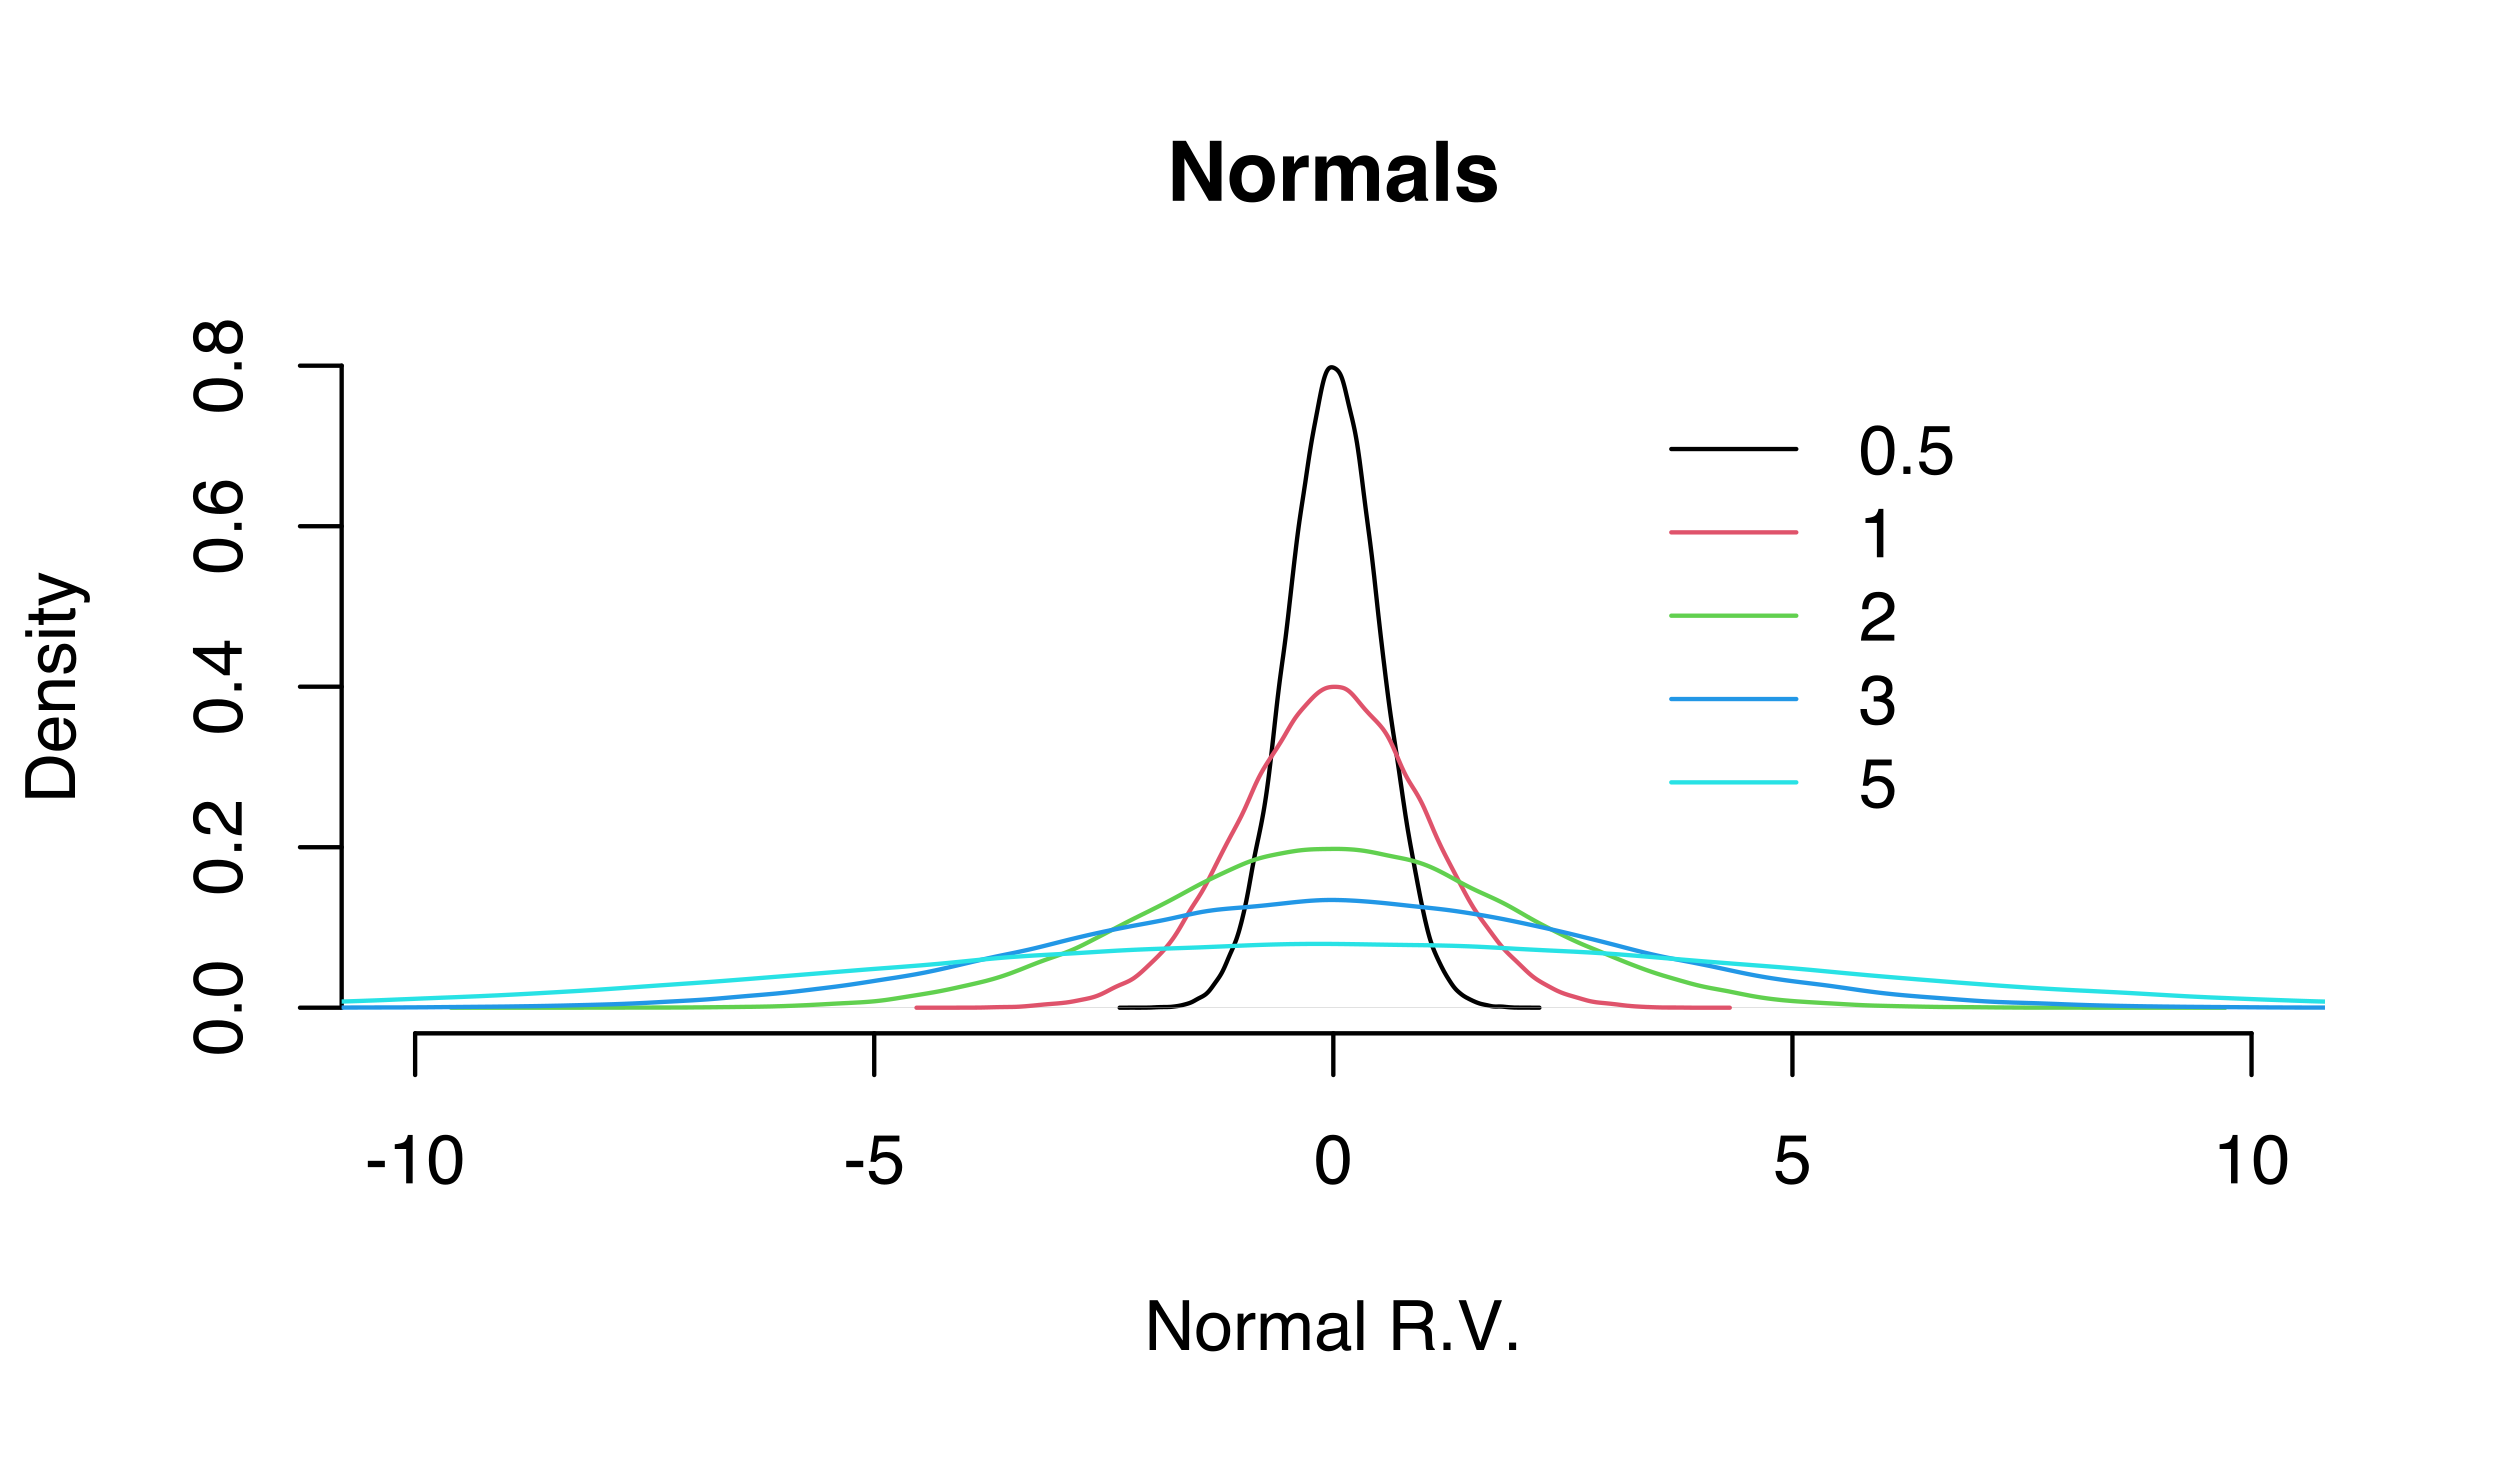 <?xml version="1.0" encoding="UTF-8"?>
<svg xmlns="http://www.w3.org/2000/svg" xmlns:xlink="http://www.w3.org/1999/xlink" width="432pt" height="252pt" viewBox="0 0 432 252" version="1.1">
<defs>
<g>
<symbol overflow="visible" id="glyph0-0">
<path style="stroke:none;" d="M 0.391 0 L 0.391 -8.609 L 7.219 -8.609 L 7.219 0 Z M 6.141 -1.078 L 6.141 -7.531 L 1.469 -7.531 L 1.469 -1.078 Z M 6.141 -1.078 "/>
</symbol>
<symbol overflow="visible" id="glyph0-1">
<path style="stroke:none;" d="M 0.5 -3.891 L 3.438 -3.891 L 3.438 -2.797 L 0.5 -2.797 Z M 0.5 -3.891 "/>
</symbol>
<symbol overflow="visible" id="glyph0-2">
<path style="stroke:none;" d="M 1.156 -5.938 L 1.156 -6.75 C 1.914 -6.82 2.441 -6.945 2.734 -7.125 C 3.035 -7.301 3.266 -7.711 3.422 -8.359 L 4.25 -8.359 L 4.25 0 L 3.125 0 L 3.125 -5.938 Z M 1.156 -5.938 "/>
</symbol>
<symbol overflow="visible" id="glyph0-3">
<path style="stroke:none;" d="M 3.25 -8.391 C 4.332 -8.391 5.117 -7.941 5.609 -7.047 C 5.984 -6.359 6.172 -5.41 6.172 -4.203 C 6.172 -3.066 6 -2.125 5.656 -1.375 C 5.164 -0.301 4.359 0.234 3.234 0.234 C 2.234 0.234 1.484 -0.203 0.984 -1.078 C 0.578 -1.816 0.375 -2.801 0.375 -4.031 C 0.375 -4.977 0.5 -5.797 0.75 -6.484 C 1.207 -7.754 2.039 -8.391 3.25 -8.391 Z M 3.234 -0.734 C 3.785 -0.734 4.223 -0.973 4.547 -1.453 C 4.867 -1.941 5.031 -2.848 5.031 -4.172 C 5.031 -5.117 4.91 -5.898 4.672 -6.516 C 4.441 -7.129 3.988 -7.438 3.312 -7.438 C 2.688 -7.438 2.227 -7.145 1.938 -6.562 C 1.656 -5.977 1.516 -5.117 1.516 -3.984 C 1.516 -3.129 1.609 -2.441 1.797 -1.922 C 2.078 -1.129 2.555 -0.734 3.234 -0.734 Z M 3.234 -0.734 "/>
</symbol>
<symbol overflow="visible" id="glyph0-4">
<path style="stroke:none;" d="M 1.484 -2.141 C 1.555 -1.535 1.836 -1.117 2.328 -0.891 C 2.578 -0.773 2.863 -0.719 3.188 -0.719 C 3.812 -0.719 4.273 -0.914 4.578 -1.312 C 4.879 -1.707 5.031 -2.148 5.031 -2.641 C 5.031 -3.223 4.848 -3.676 4.484 -4 C 4.129 -4.32 3.703 -4.484 3.203 -4.484 C 2.836 -4.484 2.523 -4.41 2.266 -4.266 C 2.004 -4.129 1.785 -3.938 1.609 -3.688 L 0.688 -3.734 L 1.328 -8.25 L 5.688 -8.25 L 5.688 -7.234 L 2.125 -7.234 L 1.766 -4.906 C 1.961 -5.051 2.148 -5.16 2.328 -5.234 C 2.641 -5.359 3 -5.422 3.406 -5.422 C 4.176 -5.422 4.828 -5.172 5.359 -4.672 C 5.898 -4.18 6.172 -3.555 6.172 -2.797 C 6.172 -2.004 5.922 -1.301 5.422 -0.688 C 4.93 -0.082 4.148 0.219 3.078 0.219 C 2.398 0.219 1.797 0.023 1.266 -0.359 C 0.742 -0.742 0.453 -1.336 0.391 -2.141 Z M 1.484 -2.141 "/>
</symbol>
<symbol overflow="visible" id="glyph0-5">
<path style="stroke:none;" d="M 0.922 -8.609 L 2.297 -8.609 L 6.641 -1.641 L 6.641 -8.609 L 7.75 -8.609 L 7.75 0 L 6.438 0 L 2.031 -6.969 L 2.031 0 L 0.922 0 Z M 4.25 -8.609 Z M 4.25 -8.609 "/>
</symbol>
<symbol overflow="visible" id="glyph0-6">
<path style="stroke:none;" d="M 3.266 -0.688 C 3.961 -0.688 4.441 -0.945 4.703 -1.469 C 4.961 -2 5.094 -2.586 5.094 -3.234 C 5.094 -3.828 5 -4.305 4.812 -4.672 C 4.508 -5.242 4 -5.531 3.281 -5.531 C 2.633 -5.531 2.164 -5.285 1.875 -4.797 C 1.582 -4.305 1.438 -3.711 1.438 -3.016 C 1.438 -2.348 1.582 -1.789 1.875 -1.344 C 2.164 -0.906 2.629 -0.688 3.266 -0.688 Z M 3.312 -6.453 C 4.113 -6.453 4.789 -6.18 5.344 -5.641 C 5.906 -5.109 6.188 -4.316 6.188 -3.266 C 6.188 -2.254 5.941 -1.414 5.453 -0.75 C 4.961 -0.094 4.203 0.234 3.172 0.234 C 2.305 0.234 1.617 -0.055 1.109 -0.641 C 0.598 -1.234 0.344 -2.02 0.344 -3 C 0.344 -4.051 0.609 -4.891 1.141 -5.516 C 1.68 -6.141 2.406 -6.453 3.312 -6.453 Z M 3.266 -6.422 Z M 3.266 -6.422 "/>
</symbol>
<symbol overflow="visible" id="glyph0-7">
<path style="stroke:none;" d="M 0.797 -6.281 L 1.812 -6.281 L 1.812 -5.188 C 1.883 -5.406 2.082 -5.664 2.406 -5.969 C 2.727 -6.27 3.098 -6.422 3.516 -6.422 C 3.535 -6.422 3.566 -6.414 3.609 -6.406 C 3.66 -6.406 3.742 -6.398 3.859 -6.391 L 3.859 -5.281 C 3.797 -5.289 3.738 -5.297 3.688 -5.297 C 3.633 -5.297 3.578 -5.297 3.516 -5.297 C 2.984 -5.297 2.57 -5.125 2.281 -4.781 C 2 -4.445 1.859 -4.055 1.859 -3.609 L 1.859 0 L 0.797 0 Z M 0.797 -6.281 "/>
</symbol>
<symbol overflow="visible" id="glyph0-8">
<path style="stroke:none;" d="M 0.781 -6.281 L 1.812 -6.281 L 1.812 -5.391 C 2.062 -5.691 2.289 -5.914 2.5 -6.062 C 2.844 -6.301 3.238 -6.422 3.688 -6.422 C 4.188 -6.422 4.586 -6.297 4.891 -6.047 C 5.055 -5.91 5.211 -5.703 5.359 -5.422 C 5.586 -5.766 5.859 -6.016 6.172 -6.172 C 6.492 -6.336 6.852 -6.422 7.25 -6.422 C 8.094 -6.422 8.664 -6.113 8.969 -5.5 C 9.133 -5.176 9.219 -4.734 9.219 -4.172 L 9.219 0 L 8.125 0 L 8.125 -4.359 C 8.125 -4.773 8.02 -5.062 7.812 -5.219 C 7.602 -5.375 7.348 -5.453 7.047 -5.453 C 6.629 -5.453 6.27 -5.312 5.969 -5.031 C 5.676 -4.758 5.531 -4.301 5.531 -3.656 L 5.531 0 L 4.453 0 L 4.453 -4.094 C 4.453 -4.52 4.398 -4.832 4.297 -5.031 C 4.141 -5.32 3.844 -5.469 3.406 -5.469 C 3.008 -5.469 2.645 -5.312 2.312 -5 C 1.988 -4.695 1.828 -4.141 1.828 -3.328 L 1.828 0 L 0.781 0 Z M 0.781 -6.281 "/>
</symbol>
<symbol overflow="visible" id="glyph0-9">
<path style="stroke:none;" d="M 1.578 -1.672 C 1.578 -1.367 1.688 -1.129 1.906 -0.953 C 2.133 -0.773 2.398 -0.688 2.703 -0.688 C 3.078 -0.688 3.438 -0.77 3.781 -0.938 C 4.375 -1.227 4.672 -1.695 4.672 -2.344 L 4.672 -3.188 C 4.535 -3.113 4.363 -3.047 4.156 -2.984 C 3.957 -2.93 3.758 -2.895 3.562 -2.875 L 2.938 -2.797 C 2.551 -2.742 2.258 -2.66 2.062 -2.547 C 1.738 -2.367 1.578 -2.078 1.578 -1.672 Z M 4.141 -3.797 C 4.379 -3.828 4.539 -3.93 4.625 -4.109 C 4.664 -4.203 4.688 -4.336 4.688 -4.516 C 4.688 -4.867 4.555 -5.125 4.297 -5.281 C 4.047 -5.445 3.688 -5.531 3.219 -5.531 C 2.664 -5.531 2.273 -5.383 2.047 -5.094 C 1.91 -4.926 1.82 -4.68 1.781 -4.359 L 0.797 -4.359 C 0.816 -5.129 1.066 -5.664 1.547 -5.969 C 2.035 -6.27 2.598 -6.422 3.234 -6.422 C 3.973 -6.422 4.57 -6.281 5.031 -6 C 5.488 -5.719 5.719 -5.281 5.719 -4.688 L 5.719 -1.078 C 5.719 -0.973 5.738 -0.883 5.781 -0.812 C 5.832 -0.75 5.93 -0.719 6.078 -0.719 C 6.117 -0.719 6.164 -0.719 6.219 -0.719 C 6.281 -0.727 6.348 -0.738 6.422 -0.75 L 6.422 0.031 C 6.254 0.07 6.125 0.098 6.031 0.109 C 5.945 0.129 5.832 0.141 5.688 0.141 C 5.32 0.141 5.062 0.008 4.906 -0.25 C 4.812 -0.383 4.75 -0.578 4.719 -0.828 C 4.5 -0.547 4.188 -0.301 3.781 -0.094 C 3.383 0.113 2.945 0.219 2.469 0.219 C 1.883 0.219 1.406 0.039 1.031 -0.312 C 0.664 -0.664 0.484 -1.109 0.484 -1.641 C 0.484 -2.223 0.664 -2.676 1.031 -3 C 1.395 -3.32 1.867 -3.52 2.453 -3.594 Z M 3.266 -6.422 Z M 3.266 -6.422 "/>
</symbol>
<symbol overflow="visible" id="glyph0-10">
<path style="stroke:none;" d="M 0.797 -8.609 L 1.859 -8.609 L 1.859 0 L 0.797 0 Z M 0.797 -8.609 "/>
</symbol>
<symbol overflow="visible" id="glyph0-11">
<path style="stroke:none;" d=""/>
</symbol>
<symbol overflow="visible" id="glyph0-12">
<path style="stroke:none;" d="M 4.922 -4.672 C 5.461 -4.672 5.891 -4.781 6.203 -5 C 6.523 -5.219 6.688 -5.609 6.688 -6.172 C 6.688 -6.785 6.469 -7.207 6.031 -7.438 C 5.789 -7.551 5.469 -7.609 5.062 -7.609 L 2.219 -7.609 L 2.219 -4.672 Z M 1.062 -8.609 L 5.047 -8.609 C 5.703 -8.609 6.238 -8.516 6.656 -8.328 C 7.469 -7.953 7.875 -7.27 7.875 -6.281 C 7.875 -5.77 7.766 -5.348 7.547 -5.016 C 7.336 -4.691 7.039 -4.43 6.656 -4.234 C 7 -4.098 7.254 -3.914 7.422 -3.688 C 7.586 -3.469 7.68 -3.109 7.703 -2.609 L 7.75 -1.453 C 7.758 -1.129 7.785 -0.883 7.828 -0.719 C 7.898 -0.445 8.023 -0.27 8.203 -0.188 L 8.203 0 L 6.781 0 C 6.738 -0.07 6.703 -0.164 6.672 -0.281 C 6.648 -0.406 6.633 -0.633 6.625 -0.969 L 6.547 -2.406 C 6.523 -2.969 6.316 -3.344 5.922 -3.531 C 5.703 -3.633 5.352 -3.688 4.875 -3.688 L 2.219 -3.688 L 2.219 0 L 1.062 0 Z M 1.062 -8.609 "/>
</symbol>
<symbol overflow="visible" id="glyph0-13">
<path style="stroke:none;" d="M 1.031 -1.281 L 2.25 -1.281 L 2.25 0 L 1.031 0 Z M 1.031 -1.281 "/>
</symbol>
<symbol overflow="visible" id="glyph0-14">
<path style="stroke:none;" d="M 1.594 -8.609 L 4.062 -1.281 L 6.516 -8.609 L 7.812 -8.609 L 4.672 0 L 3.438 0 L 0.312 -8.609 Z M 1.594 -8.609 "/>
</symbol>
<symbol overflow="visible" id="glyph0-15">
<path style="stroke:none;" d="M 0.375 0 C 0.414 -0.719 0.566 -1.344 0.828 -1.875 C 1.086 -2.414 1.594 -2.906 2.344 -3.344 L 3.469 -4 C 3.969 -4.289 4.32 -4.539 4.531 -4.75 C 4.852 -5.07 5.016 -5.441 5.016 -5.859 C 5.016 -6.348 4.863 -6.734 4.562 -7.016 C 4.27 -7.305 3.883 -7.453 3.406 -7.453 C 2.676 -7.453 2.176 -7.18 1.906 -6.641 C 1.75 -6.336 1.664 -5.93 1.656 -5.422 L 0.578 -5.422 C 0.586 -6.148 0.723 -6.742 0.984 -7.203 C 1.441 -8.016 2.25 -8.422 3.406 -8.422 C 4.363 -8.422 5.062 -8.16 5.5 -7.641 C 5.945 -7.117 6.172 -6.539 6.172 -5.906 C 6.172 -5.238 5.938 -4.664 5.469 -4.188 C 5.195 -3.906 4.707 -3.566 4 -3.172 L 3.188 -2.734 C 2.812 -2.523 2.516 -2.32 2.297 -2.125 C 1.898 -1.789 1.648 -1.414 1.547 -1 L 6.141 -1 L 6.141 0 Z M 0.375 0 "/>
</symbol>
<symbol overflow="visible" id="glyph0-16">
<path style="stroke:none;" d="M 3.125 0.234 C 2.125 0.234 1.398 -0.035 0.953 -0.578 C 0.504 -1.129 0.281 -1.797 0.281 -2.578 L 1.391 -2.578 C 1.43 -2.035 1.531 -1.641 1.688 -1.391 C 1.969 -0.953 2.461 -0.734 3.172 -0.734 C 3.734 -0.734 4.18 -0.879 4.516 -1.172 C 4.848 -1.473 5.016 -1.859 5.016 -2.328 C 5.016 -2.898 4.836 -3.301 4.484 -3.531 C 4.129 -3.77 3.641 -3.891 3.016 -3.891 C 2.941 -3.891 2.867 -3.883 2.797 -3.875 C 2.723 -3.875 2.648 -3.875 2.578 -3.875 L 2.578 -4.812 C 2.691 -4.789 2.785 -4.781 2.859 -4.781 C 2.93 -4.781 3.008 -4.781 3.094 -4.781 C 3.488 -4.781 3.812 -4.844 4.062 -4.969 C 4.508 -5.188 4.734 -5.578 4.734 -6.141 C 4.734 -6.555 4.582 -6.875 4.281 -7.094 C 3.988 -7.32 3.645 -7.438 3.25 -7.438 C 2.551 -7.438 2.066 -7.203 1.797 -6.734 C 1.648 -6.484 1.566 -6.117 1.547 -5.641 L 0.5 -5.641 C 0.5 -6.266 0.625 -6.797 0.875 -7.234 C 1.301 -8.016 2.055 -8.406 3.141 -8.406 C 3.992 -8.406 4.656 -8.211 5.125 -7.828 C 5.594 -7.453 5.828 -6.898 5.828 -6.172 C 5.828 -5.66 5.691 -5.242 5.422 -4.922 C 5.242 -4.723 5.02 -4.566 4.75 -4.453 C 5.188 -4.328 5.531 -4.094 5.781 -3.75 C 6.031 -3.406 6.156 -2.984 6.156 -2.484 C 6.156 -1.68 5.891 -1.023 5.359 -0.516 C 4.836 -0.016 4.094 0.234 3.125 0.234 Z M 3.125 0.234 "/>
</symbol>
<symbol overflow="visible" id="glyph1-0">
<path style="stroke:none;" d="M 0 -0.391 L -8.609 -0.391 L -8.609 -7.219 L 0 -7.219 Z M -1.078 -6.141 L -7.531 -6.141 L -7.531 -1.469 L -1.078 -1.469 Z M -1.078 -6.141 "/>
</symbol>
<symbol overflow="visible" id="glyph1-1">
<path style="stroke:none;" d="M -8.391 -3.25 C -8.391 -4.332 -7.941 -5.117 -7.047 -5.609 C -6.359 -5.984 -5.41 -6.172 -4.203 -6.172 C -3.066 -6.172 -2.125 -6 -1.375 -5.656 C -0.301 -5.164 0.234 -4.359 0.234 -3.234 C 0.234 -2.234 -0.203 -1.484 -1.078 -0.984 C -1.816 -0.578 -2.801 -0.375 -4.031 -0.375 C -4.977 -0.375 -5.797 -0.5 -6.484 -0.75 C -7.754 -1.207 -8.391 -2.039 -8.391 -3.25 Z M -0.734 -3.234 C -0.734 -3.785 -0.973 -4.223 -1.453 -4.547 C -1.941 -4.867 -2.848 -5.031 -4.172 -5.031 C -5.117 -5.031 -5.898 -4.91 -6.516 -4.672 C -7.129 -4.441 -7.438 -3.988 -7.438 -3.312 C -7.438 -2.688 -7.145 -2.227 -6.562 -1.938 C -5.977 -1.656 -5.117 -1.516 -3.984 -1.516 C -3.129 -1.516 -2.441 -1.609 -1.922 -1.797 C -1.129 -2.078 -0.734 -2.555 -0.734 -3.234 Z M -0.734 -3.234 "/>
</symbol>
<symbol overflow="visible" id="glyph1-2">
<path style="stroke:none;" d="M -1.281 -1.031 L -1.281 -2.25 L 0 -2.25 L 0 -1.031 Z M -1.281 -1.031 "/>
</symbol>
<symbol overflow="visible" id="glyph1-3">
<path style="stroke:none;" d="M 0 -0.375 C -0.719 -0.414 -1.344 -0.566 -1.875 -0.828 C -2.414 -1.086 -2.906 -1.594 -3.344 -2.344 L -4 -3.469 C -4.289 -3.969 -4.539 -4.32 -4.75 -4.531 C -5.07 -4.852 -5.441 -5.016 -5.859 -5.016 C -6.348 -5.016 -6.734 -4.863 -7.016 -4.562 C -7.305 -4.27 -7.453 -3.883 -7.453 -3.406 C -7.453 -2.676 -7.18 -2.176 -6.641 -1.906 C -6.336 -1.75 -5.93 -1.664 -5.422 -1.656 L -5.422 -0.578 C -6.148 -0.586 -6.742 -0.723 -7.203 -0.984 C -8.016 -1.441 -8.422 -2.25 -8.422 -3.406 C -8.422 -4.363 -8.16 -5.062 -7.641 -5.5 C -7.117 -5.945 -6.539 -6.172 -5.906 -6.172 C -5.238 -6.172 -4.664 -5.938 -4.188 -5.469 C -3.906 -5.195 -3.566 -4.707 -3.172 -4 L -2.734 -3.188 C -2.523 -2.812 -2.32 -2.516 -2.125 -2.297 C -1.789 -1.898 -1.414 -1.648 -1 -1.547 L -1 -6.141 L 0 -6.141 Z M 0 -0.375 "/>
</symbol>
<symbol overflow="visible" id="glyph1-4">
<path style="stroke:none;" d="M -2.969 -3.969 L -6.781 -3.969 L -2.969 -1.281 Z M 0 -3.984 L -2.047 -3.984 L -2.047 -0.312 L -3.078 -0.312 L -8.422 -4.156 L -8.422 -5.047 L -2.969 -5.047 L -2.969 -6.281 L -2.047 -6.281 L -2.047 -5.047 L 0 -5.047 Z M 0 -3.984 "/>
</symbol>
<symbol overflow="visible" id="glyph1-5">
<path style="stroke:none;" d="M -8.422 -3.516 C -8.422 -4.453 -8.176 -5.102 -7.688 -5.469 C -7.207 -5.844 -6.707 -6.031 -6.188 -6.031 L -6.188 -4.984 C -6.52 -4.922 -6.781 -4.82 -6.969 -4.688 C -7.32 -4.426 -7.5 -4.039 -7.5 -3.531 C -7.5 -2.938 -7.223 -2.461 -6.672 -2.109 C -6.129 -1.766 -5.352 -1.578 -4.344 -1.547 C -4.695 -1.785 -4.961 -2.086 -5.141 -2.453 C -5.297 -2.785 -5.375 -3.16 -5.375 -3.578 C -5.375 -4.285 -5.148 -4.898 -4.703 -5.422 C -4.254 -5.941 -3.582 -6.203 -2.688 -6.203 C -1.926 -6.203 -1.25 -5.953 -0.656 -5.453 C -0.07 -4.961 0.219 -4.258 0.219 -3.344 C 0.219 -2.551 -0.078 -1.867 -0.672 -1.297 C -1.273 -0.734 -2.281 -0.453 -3.688 -0.453 C -4.727 -0.453 -5.613 -0.578 -6.344 -0.828 C -7.727 -1.316 -8.422 -2.211 -8.422 -3.516 Z M -0.719 -3.438 C -0.719 -3.988 -0.906 -4.398 -1.281 -4.672 C -1.656 -4.953 -2.098 -5.094 -2.609 -5.094 C -3.035 -5.094 -3.441 -4.969 -3.828 -4.719 C -4.211 -4.477 -4.406 -4.031 -4.406 -3.375 C -4.406 -2.926 -4.254 -2.531 -3.953 -2.188 C -3.66 -1.844 -3.211 -1.672 -2.609 -1.672 C -2.078 -1.672 -1.629 -1.828 -1.266 -2.141 C -0.898 -2.453 -0.719 -2.883 -0.719 -3.438 Z M -0.719 -3.438 "/>
</symbol>
<symbol overflow="visible" id="glyph1-6">
<path style="stroke:none;" d="M -4.875 -3.266 C -4.875 -3.734 -5.004 -4.098 -5.266 -4.359 C -5.523 -4.617 -5.832 -4.75 -6.188 -4.75 C -6.5 -4.75 -6.785 -4.625 -7.047 -4.375 C -7.316 -4.125 -7.453 -3.742 -7.453 -3.234 C -7.453 -2.723 -7.316 -2.352 -7.047 -2.125 C -6.785 -1.895 -6.484 -1.781 -6.141 -1.781 C -5.742 -1.781 -5.43 -1.926 -5.203 -2.219 C -4.984 -2.52 -4.875 -2.867 -4.875 -3.266 Z M -0.719 -3.328 C -0.719 -3.816 -0.848 -4.223 -1.109 -4.547 C -1.379 -4.867 -1.773 -5.031 -2.297 -5.031 C -2.836 -5.031 -3.25 -4.863 -3.531 -4.531 C -3.812 -4.195 -3.953 -3.77 -3.953 -3.25 C -3.953 -2.75 -3.805 -2.336 -3.516 -2.016 C -3.234 -1.703 -2.836 -1.547 -2.328 -1.547 C -1.891 -1.547 -1.508 -1.691 -1.188 -1.984 C -0.875 -2.273 -0.719 -2.723 -0.719 -3.328 Z M -4.469 -1.828 C -4.594 -1.535 -4.738 -1.305 -4.906 -1.141 C -5.219 -0.836 -5.625 -0.688 -6.125 -0.688 C -6.75 -0.688 -7.285 -0.91 -7.734 -1.359 C -8.191 -1.816 -8.422 -2.457 -8.422 -3.281 C -8.422 -4.094 -8.207 -4.723 -7.781 -5.172 C -7.352 -5.629 -6.859 -5.859 -6.297 -5.859 C -5.773 -5.859 -5.348 -5.727 -5.016 -5.469 C -4.836 -5.32 -4.66 -5.094 -4.484 -4.781 C -4.328 -5.125 -4.145 -5.395 -3.938 -5.594 C -3.539 -5.969 -3.031 -6.156 -2.406 -6.156 C -1.664 -6.156 -1.039 -5.906 -0.531 -5.406 C -0.02 -4.914 0.234 -4.219 0.234 -3.312 C 0.234 -2.488 0.016 -1.797 -0.422 -1.234 C -0.867 -0.672 -1.516 -0.391 -2.359 -0.391 C -2.848 -0.391 -3.273 -0.508 -3.641 -0.75 C -4.004 -0.988 -4.281 -1.348 -4.469 -1.828 Z M -4.469 -1.828 "/>
</symbol>
<symbol overflow="visible" id="glyph1-7">
<path style="stroke:none;" d="M -1 -4.219 C -1 -4.613 -1.039 -4.938 -1.125 -5.188 C -1.27 -5.645 -1.562 -6.02 -2 -6.312 C -2.344 -6.539 -2.785 -6.703 -3.328 -6.797 C -3.66 -6.859 -3.961 -6.891 -4.234 -6.891 C -5.305 -6.891 -6.133 -6.676 -6.719 -6.25 C -7.312 -5.832 -7.609 -5.148 -7.609 -4.203 L -7.609 -2.141 L -1 -2.141 Z M -8.609 -0.969 L -8.609 -4.453 C -8.609 -5.641 -8.188 -6.555 -7.344 -7.203 C -6.594 -7.785 -5.625 -8.078 -4.438 -8.078 C -3.52 -8.078 -2.691 -7.906 -1.953 -7.562 C -0.648 -6.957 0 -5.914 0 -4.438 L 0 -0.969 Z M -8.609 -0.969 "/>
</symbol>
<symbol overflow="visible" id="glyph1-8">
<path style="stroke:none;" d="M -6.422 -3.391 C -6.422 -3.836 -6.316 -4.27 -6.109 -4.688 C -5.898 -5.102 -5.629 -5.422 -5.297 -5.641 C -4.973 -5.848 -4.602 -5.988 -4.188 -6.062 C -3.895 -6.125 -3.43 -6.156 -2.797 -6.156 L -2.797 -1.547 C -2.16 -1.566 -1.648 -1.719 -1.266 -2 C -0.879 -2.281 -0.688 -2.719 -0.688 -3.312 C -0.688 -3.863 -0.867 -4.301 -1.234 -4.625 C -1.441 -4.812 -1.688 -4.945 -1.969 -5.031 L -1.969 -6.062 C -1.738 -6.039 -1.484 -5.953 -1.203 -5.797 C -0.922 -5.641 -0.688 -5.469 -0.5 -5.281 C -0.188 -4.957 0.02 -4.555 0.125 -4.078 C 0.188 -3.828 0.219 -3.539 0.219 -3.219 C 0.219 -2.438 -0.062 -1.773 -0.625 -1.234 C -1.195 -0.691 -1.992 -0.422 -3.016 -0.422 C -4.023 -0.422 -4.844 -0.691 -5.469 -1.234 C -6.102 -1.785 -6.422 -2.504 -6.422 -3.391 Z M -3.641 -5.062 C -4.098 -5.02 -4.461 -4.922 -4.734 -4.766 C -5.242 -4.484 -5.5 -4.004 -5.5 -3.328 C -5.5 -2.836 -5.32 -2.426 -4.969 -2.094 C -4.625 -1.77 -4.18 -1.598 -3.641 -1.578 Z M -6.422 -3.281 Z M -6.422 -3.281 "/>
</symbol>
<symbol overflow="visible" id="glyph1-9">
<path style="stroke:none;" d="M -6.281 -0.781 L -6.281 -1.781 L -5.391 -1.781 C -5.754 -2.07 -6.016 -2.383 -6.172 -2.719 C -6.336 -3.051 -6.422 -3.422 -6.422 -3.828 C -6.422 -4.711 -6.109 -5.312 -5.484 -5.625 C -5.141 -5.801 -4.656 -5.891 -4.031 -5.891 L 0 -5.891 L 0 -4.812 L -3.953 -4.812 C -4.336 -4.812 -4.645 -4.754 -4.875 -4.641 C -5.27 -4.453 -5.469 -4.113 -5.469 -3.625 C -5.469 -3.375 -5.441 -3.172 -5.391 -3.016 C -5.305 -2.723 -5.133 -2.469 -4.875 -2.25 C -4.664 -2.07 -4.453 -1.957 -4.234 -1.906 C -4.016 -1.852 -3.695 -1.828 -3.281 -1.828 L 0 -1.828 L 0 -0.781 Z M -6.422 -3.25 Z M -6.422 -3.25 "/>
</symbol>
<symbol overflow="visible" id="glyph1-10">
<path style="stroke:none;" d="M -1.969 -1.406 C -1.613 -1.438 -1.344 -1.523 -1.156 -1.672 C -0.82 -1.93 -0.656 -2.391 -0.656 -3.047 C -0.656 -3.441 -0.738 -3.785 -0.906 -4.078 C -1.07 -4.379 -1.332 -4.531 -1.688 -4.531 C -1.957 -4.531 -2.164 -4.41 -2.312 -4.172 C -2.395 -4.016 -2.492 -3.711 -2.609 -3.266 L -2.812 -2.422 C -2.945 -1.891 -3.098 -1.5 -3.266 -1.25 C -3.547 -0.789 -3.941 -0.562 -4.453 -0.562 C -5.047 -0.562 -5.523 -0.773 -5.891 -1.203 C -6.254 -1.629 -6.438 -2.207 -6.438 -2.938 C -6.438 -3.875 -6.16 -4.551 -5.609 -4.969 C -5.254 -5.238 -4.875 -5.367 -4.469 -5.359 L -4.469 -4.359 C -4.707 -4.336 -4.926 -4.254 -5.125 -4.109 C -5.395 -3.867 -5.531 -3.445 -5.531 -2.844 C -5.531 -2.445 -5.453 -2.145 -5.297 -1.938 C -5.148 -1.738 -4.953 -1.641 -4.703 -1.641 C -4.43 -1.641 -4.211 -1.773 -4.047 -2.047 C -3.953 -2.203 -3.867 -2.43 -3.797 -2.734 L -3.625 -3.422 C -3.438 -4.18 -3.258 -4.691 -3.094 -4.953 C -2.82 -5.359 -2.395 -5.562 -1.812 -5.562 C -1.258 -5.562 -0.781 -5.348 -0.375 -4.922 C 0.031 -4.504 0.234 -3.863 0.234 -3 C 0.234 -2.062 0.023 -1.395 -0.391 -1 C -0.816 -0.613 -1.344 -0.41 -1.969 -0.391 Z M -6.422 -2.953 Z M -6.422 -2.953 "/>
</symbol>
<symbol overflow="visible" id="glyph1-11">
<path style="stroke:none;" d="M -6.25 -0.781 L -6.25 -1.844 L 0 -1.844 L 0 -0.781 Z M -8.609 -0.781 L -8.609 -1.844 L -7.406 -1.844 L -7.406 -0.781 Z M -8.609 -0.781 "/>
</symbol>
<symbol overflow="visible" id="glyph1-12">
<path style="stroke:none;" d="M -8.031 -0.984 L -8.031 -2.047 L -6.281 -2.047 L -6.281 -3.047 L -5.422 -3.047 L -5.422 -2.047 L -1.312 -2.047 C -1.094 -2.047 -0.945 -2.125 -0.875 -2.281 C -0.832 -2.352 -0.812 -2.488 -0.812 -2.688 C -0.812 -2.738 -0.812 -2.789 -0.812 -2.844 C -0.82 -2.906 -0.828 -2.973 -0.828 -3.047 L 0 -3.047 C 0.031 -2.93 0.051 -2.805 0.062 -2.672 C 0.082 -2.547 0.094 -2.406 0.094 -2.25 C 0.094 -1.758 -0.031 -1.426 -0.281 -1.25 C -0.531 -1.07 -0.859 -0.984 -1.266 -0.984 L -5.422 -0.984 L -5.422 -0.141 L -6.281 -0.141 L -6.281 -0.984 Z M -8.031 -0.984 "/>
</symbol>
<symbol overflow="visible" id="glyph1-13">
<path style="stroke:none;" d="M -6.281 -4.688 L -6.281 -5.859 C -5.875 -5.711 -4.953 -5.383 -3.516 -4.875 C -2.441 -4.488 -1.566 -4.164 -0.891 -3.906 C 0.711 -3.301 1.691 -2.875 2.047 -2.625 C 2.398 -2.375 2.578 -1.941 2.578 -1.328 C 2.578 -1.18 2.566 -1.066 2.547 -0.984 C 2.535 -0.91 2.516 -0.812 2.484 -0.688 L 1.531 -0.688 C 1.582 -0.875 1.613 -1.008 1.625 -1.094 C 1.633 -1.176 1.641 -1.25 1.641 -1.312 C 1.641 -1.5 1.609 -1.641 1.547 -1.734 C 1.484 -1.828 1.406 -1.906 1.312 -1.969 C 1.281 -1.988 1.117 -2.055 0.828 -2.172 C 0.535 -2.297 0.32 -2.383 0.188 -2.438 L -6.281 -0.125 L -6.281 -1.312 L -1.172 -3 Z M -6.422 -3 Z M -6.422 -3 "/>
</symbol>
<symbol overflow="visible" id="glyph2-0">
<path style="stroke:none;" d="M 1.078 0 L 1.078 -10.375 L 9.438 -10.375 L 9.438 0 Z M 8.141 -1.297 L 8.141 -9.078 L 2.375 -9.078 L 2.375 -1.297 Z M 8.141 -1.297 "/>
</symbol>
<symbol overflow="visible" id="glyph2-1">
<path style="stroke:none;" d="M 1.062 -10.375 L 3.328 -10.375 L 7.469 -3.125 L 7.469 -10.375 L 9.484 -10.375 L 9.484 0 L 7.312 0 L 3.078 -7.359 L 3.078 0 L 1.062 0 Z M 5.359 -10.391 Z M 5.359 -10.391 "/>
</symbol>
<symbol overflow="visible" id="glyph2-2">
<path style="stroke:none;" d="M 4.375 -1.406 C 4.957 -1.406 5.406 -1.613 5.719 -2.031 C 6.039 -2.457 6.203 -3.051 6.203 -3.812 C 6.203 -4.582 6.039 -5.176 5.719 -5.594 C 5.406 -6.008 4.957 -6.219 4.375 -6.219 C 3.789 -6.219 3.336 -6.008 3.016 -5.594 C 2.703 -5.176 2.547 -4.582 2.547 -3.812 C 2.547 -3.051 2.703 -2.457 3.016 -2.031 C 3.336 -1.613 3.789 -1.406 4.375 -1.406 Z M 8.297 -3.812 C 8.297 -2.688 7.973 -1.723 7.328 -0.922 C 6.68 -0.129 5.695 0.266 4.375 0.266 C 3.062 0.266 2.082 -0.129 1.438 -0.922 C 0.789 -1.723 0.469 -2.688 0.469 -3.812 C 0.469 -4.926 0.789 -5.883 1.438 -6.688 C 2.082 -7.5 3.062 -7.906 4.375 -7.906 C 5.695 -7.906 6.68 -7.5 7.328 -6.688 C 7.973 -5.883 8.297 -4.926 8.297 -3.812 Z M 4.375 -7.875 Z M 4.375 -7.875 "/>
</symbol>
<symbol overflow="visible" id="glyph2-3">
<path style="stroke:none;" d="M 5.094 -7.844 C 5.133 -7.844 5.164 -7.844 5.188 -7.844 C 5.219 -7.844 5.273 -7.844 5.359 -7.844 L 5.359 -5.781 C 5.234 -5.789 5.117 -5.797 5.016 -5.797 C 4.922 -5.805 4.848 -5.812 4.797 -5.812 C 3.984 -5.812 3.441 -5.551 3.172 -5.031 C 3.016 -4.738 2.938 -4.285 2.938 -3.672 L 2.938 0 L 0.922 0 L 0.922 -7.672 L 2.828 -7.672 L 2.828 -6.328 C 3.141 -6.836 3.41 -7.188 3.641 -7.375 C 4.016 -7.688 4.5 -7.844 5.094 -7.844 Z M 5.094 -7.844 "/>
</symbol>
<symbol overflow="visible" id="glyph2-4">
<path style="stroke:none;" d="M 9.5 -7.844 C 9.844 -7.844 10.176 -7.773 10.5 -7.641 C 10.832 -7.504 11.129 -7.273 11.391 -6.953 C 11.609 -6.68 11.754 -6.352 11.828 -5.969 C 11.879 -5.707 11.906 -5.328 11.906 -4.828 L 11.891 0 L 9.828 0 L 9.828 -4.875 C 9.828 -5.164 9.781 -5.406 9.688 -5.594 C 9.508 -5.957 9.18 -6.141 8.703 -6.141 C 8.148 -6.141 7.77 -5.906 7.562 -5.438 C 7.457 -5.195 7.406 -4.906 7.406 -4.562 L 7.406 0 L 5.375 0 L 5.375 -4.562 C 5.375 -5.02 5.328 -5.352 5.234 -5.562 C 5.066 -5.926 4.738 -6.109 4.25 -6.109 C 3.676 -6.109 3.289 -5.926 3.094 -5.562 C 2.988 -5.344 2.938 -5.023 2.938 -4.609 L 2.938 0 L 0.906 0 L 0.906 -7.656 L 2.844 -7.656 L 2.844 -6.531 C 3.094 -6.926 3.328 -7.211 3.547 -7.391 C 3.941 -7.691 4.445 -7.844 5.062 -7.844 C 5.645 -7.844 6.117 -7.711 6.484 -7.453 C 6.773 -7.211 6.992 -6.906 7.141 -6.531 C 7.41 -6.977 7.738 -7.305 8.125 -7.516 C 8.539 -7.734 9 -7.844 9.5 -7.844 Z M 9.5 -7.844 "/>
</symbol>
<symbol overflow="visible" id="glyph2-5">
<path style="stroke:none;" d="M 5.156 -3.734 C 5.031 -3.648 4.906 -3.582 4.781 -3.531 C 4.656 -3.477 4.477 -3.43 4.25 -3.391 L 3.797 -3.312 C 3.379 -3.238 3.078 -3.145 2.891 -3.031 C 2.578 -2.852 2.422 -2.57 2.422 -2.188 C 2.422 -1.844 2.516 -1.594 2.703 -1.438 C 2.898 -1.289 3.133 -1.219 3.406 -1.219 C 3.832 -1.219 4.227 -1.344 4.594 -1.594 C 4.957 -1.852 5.145 -2.316 5.156 -2.984 Z M 3.953 -4.656 C 4.316 -4.707 4.578 -4.77 4.734 -4.844 C 5.023 -4.957 5.172 -5.145 5.172 -5.406 C 5.172 -5.719 5.062 -5.93 4.844 -6.047 C 4.625 -6.172 4.305 -6.234 3.891 -6.234 C 3.41 -6.234 3.07 -6.117 2.875 -5.891 C 2.738 -5.711 2.645 -5.477 2.594 -5.188 L 0.656 -5.188 C 0.695 -5.852 0.883 -6.406 1.219 -6.844 C 1.75 -7.508 2.66 -7.844 3.953 -7.844 C 4.797 -7.844 5.539 -7.676 6.188 -7.344 C 6.844 -7.008 7.172 -6.383 7.172 -5.469 L 7.172 -1.953 C 7.172 -1.703 7.176 -1.406 7.188 -1.062 C 7.195 -0.801 7.234 -0.625 7.297 -0.531 C 7.367 -0.438 7.469 -0.359 7.594 -0.297 L 7.594 0 L 5.422 0 C 5.359 -0.156 5.312 -0.301 5.281 -0.438 C 5.258 -0.57 5.242 -0.727 5.234 -0.906 C 4.953 -0.602 4.633 -0.348 4.281 -0.141 C 3.844 0.109 3.352 0.234 2.812 0.234 C 2.113 0.234 1.539 0.035 1.094 -0.359 C 0.645 -0.754 0.422 -1.316 0.422 -2.047 C 0.422 -2.984 0.781 -3.664 1.5 -4.094 C 1.906 -4.32 2.492 -4.484 3.266 -4.578 Z M 4.047 -7.875 Z M 4.047 -7.875 "/>
</symbol>
<symbol overflow="visible" id="glyph2-6">
<path style="stroke:none;" d="M 2.984 0 L 0.984 0 L 0.984 -10.375 L 2.984 -10.375 Z M 2.984 0 "/>
</symbol>
<symbol overflow="visible" id="glyph2-7">
<path style="stroke:none;" d="M 2.5 -2.453 C 2.539 -2.086 2.629 -1.832 2.766 -1.688 C 3.016 -1.414 3.477 -1.281 4.156 -1.281 C 4.539 -1.281 4.848 -1.336 5.078 -1.453 C 5.316 -1.578 5.438 -1.754 5.438 -1.984 C 5.438 -2.211 5.344 -2.383 5.156 -2.5 C 4.969 -2.625 4.27 -2.828 3.062 -3.109 C 2.195 -3.328 1.586 -3.598 1.234 -3.922 C 0.879 -4.234 0.703 -4.691 0.703 -5.297 C 0.703 -6.004 0.977 -6.613 1.531 -7.125 C 2.082 -7.633 2.863 -7.891 3.875 -7.891 C 4.832 -7.891 5.613 -7.695 6.219 -7.312 C 6.82 -6.926 7.164 -6.266 7.25 -5.328 L 5.25 -5.328 C 5.219 -5.586 5.145 -5.789 5.031 -5.938 C 4.812 -6.219 4.438 -6.359 3.906 -6.359 C 3.469 -6.359 3.156 -6.285 2.969 -6.141 C 2.781 -6.004 2.688 -5.848 2.688 -5.672 C 2.688 -5.441 2.785 -5.273 2.984 -5.172 C 3.18 -5.066 3.879 -4.879 5.078 -4.609 C 5.879 -4.422 6.477 -4.141 6.875 -3.766 C 7.27 -3.379 7.469 -2.898 7.469 -2.328 C 7.469 -1.566 7.18 -0.941 6.609 -0.453 C 6.047 0.023 5.176 0.266 4 0.266 C 2.789 0.266 1.898 0.008 1.328 -0.5 C 0.754 -1.008 0.469 -1.66 0.469 -2.453 Z M 4.031 -7.875 Z M 4.031 -7.875 "/>
</symbol>
</g>
<clipPath id="clip1">
  <path d="M 59.039 174 L 401.758 174 L 401.758 175 L 59.039 175 Z M 59.039 174 "/>
</clipPath>
<clipPath id="clip2">
  <path d="M 59.039 155 L 401.758 155 L 401.758 175 L 59.039 175 Z M 59.039 155 "/>
</clipPath>
<clipPath id="clip3">
  <path d="M 59.039 162 L 401.758 162 L 401.758 175 L 59.039 175 Z M 59.039 162 "/>
</clipPath>
</defs>
<g id="surface4">
<path style="fill:none;stroke-width:0.75;stroke-linecap:round;stroke-linejoin:round;stroke:rgb(0%,0%,0%);stroke-opacity:1;stroke-miterlimit:10;" d="M 193.477 174.133 L 194.328 174.133 L 194.473 174.129 L 194.754 174.129 L 194.898 174.125 L 195.18 174.125 L 195.324 174.121 L 196.031 174.121 L 196.176 174.125 L 197.168 174.125 L 197.309 174.121 L 197.594 174.121 L 197.734 174.117 L 198.16 174.117 L 198.305 174.113 L 198.445 174.109 L 198.586 174.109 L 198.73 174.105 L 198.871 174.098 L 199.012 174.094 L 199.156 174.086 L 199.438 174.07 L 199.582 174.066 L 199.863 174.051 L 200.008 174.047 L 200.148 174.039 L 200.289 174.035 L 200.434 174.031 L 200.715 174.023 L 200.859 174.023 L 201 174.02 L 201.141 174.02 L 201.285 174.016 L 201.566 174.016 L 201.711 174.012 L 201.992 174.004 L 202.137 173.996 L 202.277 173.988 L 202.418 173.977 L 202.562 173.961 L 202.703 173.949 L 202.844 173.93 L 202.988 173.914 L 203.27 173.875 L 203.414 173.855 L 203.695 173.809 L 203.84 173.781 L 203.98 173.754 L 204.121 173.723 L 204.266 173.691 L 204.406 173.656 L 204.547 173.617 L 204.691 173.582 L 204.973 173.504 L 205.117 173.465 L 205.258 173.422 L 205.398 173.375 L 205.543 173.328 L 205.684 173.273 L 205.824 173.215 L 205.969 173.152 L 206.109 173.082 L 206.25 173.008 L 206.395 172.93 L 206.676 172.766 L 206.82 172.688 L 207.102 172.531 L 207.246 172.461 L 207.387 172.387 L 207.527 172.316 L 207.672 172.242 L 207.812 172.168 L 207.953 172.082 L 208.098 171.992 L 208.238 171.895 L 208.379 171.785 L 208.523 171.66 L 208.664 171.523 L 208.805 171.379 L 208.949 171.219 L 209.09 171.047 L 209.23 170.867 L 209.375 170.676 L 209.516 170.484 L 209.656 170.285 L 209.801 170.086 L 210.082 169.688 L 210.227 169.492 L 210.367 169.293 L 210.508 169.09 L 210.652 168.879 L 210.793 168.66 L 210.934 168.43 L 211.078 168.184 L 211.219 167.922 L 211.359 167.641 L 211.504 167.34 L 211.645 167.027 L 211.785 166.703 L 211.93 166.371 L 212.07 166.035 L 212.211 165.695 L 212.355 165.359 L 212.496 165.031 L 212.637 164.707 L 212.781 164.391 L 213.062 163.75 L 213.207 163.422 L 213.348 163.082 L 213.488 162.723 L 213.633 162.344 L 213.773 161.934 L 213.914 161.496 L 214.059 161.031 L 214.199 160.539 L 214.34 160.02 L 214.484 159.48 L 214.625 158.918 L 214.766 158.336 L 214.91 157.738 L 215.051 157.117 L 215.191 156.469 L 215.336 155.793 L 215.477 155.09 L 215.617 154.359 L 215.762 153.602 L 215.902 152.82 L 216.043 152.023 L 216.188 151.223 L 216.328 150.426 L 216.469 149.645 L 216.613 148.883 L 216.754 148.145 L 216.895 147.434 L 217.039 146.738 L 217.18 146.062 L 217.32 145.391 L 217.465 144.727 L 217.605 144.051 L 217.746 143.367 L 217.891 142.66 L 218.031 141.934 L 218.172 141.176 L 218.316 140.383 L 218.457 139.555 L 218.598 138.68 L 218.742 137.754 L 218.883 136.781 L 219.023 135.758 L 219.168 134.688 L 219.309 133.566 L 219.449 132.402 L 219.594 131.199 L 219.734 129.965 L 219.875 128.703 L 220.02 127.422 L 220.16 126.129 L 220.301 124.832 L 220.445 123.547 L 220.586 122.277 L 220.727 121.039 L 220.871 119.84 L 221.012 118.68 L 221.152 117.566 L 221.297 116.488 L 221.438 115.445 L 221.578 114.418 L 221.723 113.398 L 221.863 112.363 L 222.004 111.297 L 222.148 110.191 L 222.289 109.043 L 222.43 107.855 L 222.574 106.633 L 222.715 105.387 L 222.855 104.125 L 223 102.863 L 223.141 101.602 L 223.281 100.348 L 223.426 99.102 L 223.566 97.867 L 223.707 96.645 L 223.852 95.441 L 223.992 94.262 L 224.133 93.117 L 224.277 92.012 L 224.418 90.953 L 224.559 89.941 L 224.703 88.965 L 224.844 88.02 L 224.984 87.094 L 225.129 86.172 L 225.27 85.25 L 225.41 84.312 L 225.555 83.367 L 225.695 82.406 L 225.836 81.441 L 225.98 80.477 L 226.121 79.527 L 226.262 78.602 L 226.406 77.707 L 226.547 76.844 L 226.688 76.012 L 226.832 75.211 L 226.973 74.438 L 227.113 73.68 L 227.258 72.934 L 227.398 72.191 L 227.539 71.445 L 227.684 70.695 L 227.965 69.203 L 228.109 68.473 L 228.25 67.766 L 228.391 67.098 L 228.535 66.469 L 228.676 65.898 L 228.816 65.383 L 228.961 64.934 L 229.102 64.547 L 229.242 64.227 L 229.387 63.965 L 229.527 63.766 L 229.668 63.621 L 229.812 63.531 L 229.953 63.48 L 230.094 63.465 L 230.238 63.48 L 230.379 63.516 L 230.52 63.57 L 230.664 63.641 L 230.805 63.727 L 230.945 63.832 L 231.09 63.957 L 231.23 64.109 L 231.371 64.293 L 231.516 64.52 L 231.656 64.789 L 231.797 65.113 L 231.941 65.5 L 232.082 65.941 L 232.223 66.441 L 232.367 66.984 L 232.508 67.562 L 232.648 68.164 L 232.793 68.777 L 232.934 69.391 L 233.074 69.996 L 233.219 70.594 L 233.359 71.18 L 233.5 71.762 L 233.645 72.348 L 233.785 72.953 L 233.926 73.586 L 234.07 74.258 L 234.211 74.977 L 234.352 75.754 L 234.496 76.594 L 234.637 77.496 L 234.777 78.461 L 234.922 79.48 L 235.062 80.547 L 235.203 81.648 L 235.348 82.777 L 235.488 83.918 L 235.629 85.062 L 235.773 86.195 L 235.914 87.312 L 236.055 88.41 L 236.199 89.492 L 236.34 90.566 L 236.48 91.633 L 236.625 92.711 L 236.766 93.801 L 236.906 94.922 L 237.051 96.074 L 237.191 97.27 L 237.332 98.504 L 237.477 99.773 L 237.617 101.07 L 237.758 102.387 L 237.902 103.703 L 238.043 105.012 L 238.184 106.309 L 238.328 107.582 L 238.469 108.832 L 238.609 110.062 L 238.754 111.273 L 238.895 112.473 L 239.035 113.66 L 239.18 114.84 L 239.32 116.008 L 239.461 117.168 L 239.605 118.312 L 239.746 119.438 L 239.887 120.539 L 240.031 121.609 L 240.172 122.652 L 240.312 123.66 L 240.457 124.637 L 240.598 125.59 L 240.738 126.527 L 240.883 127.449 L 241.164 129.293 L 241.309 130.227 L 241.449 131.172 L 241.59 132.129 L 241.734 133.098 L 241.875 134.078 L 242.016 135.062 L 242.16 136.047 L 242.301 137.035 L 242.441 138.016 L 242.586 138.984 L 242.727 139.941 L 242.867 140.875 L 243.012 141.789 L 243.152 142.672 L 243.293 143.531 L 243.438 144.363 L 243.578 145.172 L 243.719 145.965 L 243.863 146.746 L 244.145 148.285 L 244.289 149.051 L 244.57 150.582 L 244.715 151.34 L 244.855 152.098 L 244.996 152.844 L 245.141 153.586 L 245.281 154.312 L 245.422 155.027 L 245.566 155.73 L 245.707 156.418 L 245.848 157.09 L 245.992 157.75 L 246.133 158.395 L 246.273 159.023 L 246.418 159.633 L 246.559 160.223 L 246.699 160.789 L 246.844 161.332 L 246.984 161.84 L 247.125 162.32 L 247.27 162.77 L 247.41 163.191 L 247.551 163.586 L 247.695 163.961 L 247.836 164.316 L 247.98 164.656 L 248.121 164.984 L 248.262 165.301 L 248.406 165.613 L 248.688 166.215 L 248.832 166.508 L 248.973 166.797 L 249.113 167.078 L 249.258 167.359 L 249.398 167.629 L 249.539 167.895 L 249.684 168.148 L 249.824 168.395 L 249.965 168.637 L 250.109 168.871 L 250.391 169.324 L 250.535 169.547 L 250.676 169.766 L 250.816 169.977 L 250.961 170.184 L 251.102 170.383 L 251.242 170.566 L 251.387 170.742 L 251.527 170.902 L 251.668 171.055 L 251.812 171.195 L 251.953 171.328 L 252.094 171.453 L 252.238 171.574 L 252.379 171.691 L 252.52 171.805 L 252.664 171.914 L 252.805 172.016 L 252.945 172.109 L 253.09 172.199 L 253.23 172.285 L 253.371 172.367 L 253.516 172.441 L 253.797 172.59 L 253.941 172.664 L 254.223 172.805 L 254.367 172.871 L 254.508 172.941 L 254.648 173.004 L 254.793 173.066 L 254.934 173.129 L 255.074 173.188 L 255.219 173.242 L 255.359 173.297 L 255.5 173.344 L 255.645 173.395 L 255.785 173.438 L 255.926 173.477 L 256.07 173.512 L 256.352 173.574 L 256.496 173.605 L 256.637 173.633 L 256.777 173.664 L 256.922 173.691 L 257.062 173.723 L 257.203 173.758 L 257.348 173.789 L 257.488 173.82 L 257.629 173.848 L 257.773 173.875 L 258.055 173.914 L 258.199 173.922 L 258.34 173.93 L 258.48 173.934 L 258.625 173.934 L 258.906 173.926 L 259.191 173.926 L 259.332 173.93 L 259.477 173.934 L 259.617 173.945 L 259.758 173.953 L 259.902 173.969 L 260.043 173.98 L 260.184 173.996 L 260.328 174.012 L 260.469 174.023 L 260.609 174.039 L 260.754 174.051 L 260.895 174.062 L 261.035 174.07 L 261.18 174.078 L 261.461 174.094 L 261.605 174.102 L 261.887 174.109 L 262.031 174.109 L 262.172 174.113 L 262.457 174.113 L 262.598 174.117 L 263.875 174.117 L 264.016 174.121 L 264.301 174.121 L 264.441 174.125 L 264.586 174.125 L 264.727 174.129 L 265.012 174.129 L 265.152 174.133 L 266.004 174.133 "/>
<path style="fill:none;stroke-width:0.75;stroke-linecap:round;stroke-linejoin:round;stroke:rgb(0%,0%,0%);stroke-opacity:1;stroke-miterlimit:10;" d="M 71.734 178.559 L 389.066 178.559 "/>
<path style="fill:none;stroke-width:0.75;stroke-linecap:round;stroke-linejoin:round;stroke:rgb(0%,0%,0%);stroke-opacity:1;stroke-miterlimit:10;" d="M 71.734 178.559 L 71.734 185.762 "/>
<path style="fill:none;stroke-width:0.75;stroke-linecap:round;stroke-linejoin:round;stroke:rgb(0%,0%,0%);stroke-opacity:1;stroke-miterlimit:10;" d="M 151.066 178.559 L 151.066 185.762 "/>
<path style="fill:none;stroke-width:0.75;stroke-linecap:round;stroke-linejoin:round;stroke:rgb(0%,0%,0%);stroke-opacity:1;stroke-miterlimit:10;" d="M 230.398 178.559 L 230.398 185.762 "/>
<path style="fill:none;stroke-width:0.75;stroke-linecap:round;stroke-linejoin:round;stroke:rgb(0%,0%,0%);stroke-opacity:1;stroke-miterlimit:10;" d="M 309.734 178.559 L 309.734 185.762 "/>
<path style="fill:none;stroke-width:0.75;stroke-linecap:round;stroke-linejoin:round;stroke:rgb(0%,0%,0%);stroke-opacity:1;stroke-miterlimit:10;" d="M 389.066 178.559 L 389.066 185.762 "/>
<g style="fill:rgb(0%,0%,0%);fill-opacity:1;">
  <use xlink:href="#glyph0-1" x="63.062" y="204.48"/>
  <use xlink:href="#glyph0-2" x="67.059" y="204.48"/>
  <use xlink:href="#glyph0-3" x="73.732" y="204.48"/>
</g>
<g style="fill:rgb(0%,0%,0%);fill-opacity:1;">
  <use xlink:href="#glyph0-1" x="145.73" y="204.48"/>
  <use xlink:href="#glyph0-4" x="149.727" y="204.48"/>
</g>
<g style="fill:rgb(0%,0%,0%);fill-opacity:1;">
  <use xlink:href="#glyph0-3" x="227.062" y="204.48"/>
</g>
<g style="fill:rgb(0%,0%,0%);fill-opacity:1;">
  <use xlink:href="#glyph0-4" x="306.398" y="204.48"/>
</g>
<g style="fill:rgb(0%,0%,0%);fill-opacity:1;">
  <use xlink:href="#glyph0-2" x="382.395" y="204.48"/>
  <use xlink:href="#glyph0-3" x="389.068" y="204.48"/>
</g>
<path style="fill:none;stroke-width:0.75;stroke-linecap:round;stroke-linejoin:round;stroke:rgb(0%,0%,0%);stroke-opacity:1;stroke-miterlimit:10;" d="M 59.039 174.133 L 59.039 63.191 "/>
<path style="fill:none;stroke-width:0.75;stroke-linecap:round;stroke-linejoin:round;stroke:rgb(0%,0%,0%);stroke-opacity:1;stroke-miterlimit:10;" d="M 59.039 174.133 L 51.84 174.133 "/>
<path style="fill:none;stroke-width:0.75;stroke-linecap:round;stroke-linejoin:round;stroke:rgb(0%,0%,0%);stroke-opacity:1;stroke-miterlimit:10;" d="M 59.039 146.398 L 51.84 146.398 "/>
<path style="fill:none;stroke-width:0.75;stroke-linecap:round;stroke-linejoin:round;stroke:rgb(0%,0%,0%);stroke-opacity:1;stroke-miterlimit:10;" d="M 59.039 118.664 L 51.84 118.664 "/>
<path style="fill:none;stroke-width:0.75;stroke-linecap:round;stroke-linejoin:round;stroke:rgb(0%,0%,0%);stroke-opacity:1;stroke-miterlimit:10;" d="M 59.039 90.93 L 51.84 90.93 "/>
<path style="fill:none;stroke-width:0.75;stroke-linecap:round;stroke-linejoin:round;stroke:rgb(0%,0%,0%);stroke-opacity:1;stroke-miterlimit:10;" d="M 59.039 63.191 L 51.84 63.191 "/>
<g style="fill:rgb(0%,0%,0%);fill-opacity:1;">
  <use xlink:href="#glyph1-1" x="41.762" y="182.473"/>
  <use xlink:href="#glyph1-2" x="41.762" y="175.799"/>
  <use xlink:href="#glyph1-1" x="41.762" y="172.465"/>
</g>
<g style="fill:rgb(0%,0%,0%);fill-opacity:1;">
  <use xlink:href="#glyph1-1" x="41.762" y="154.738"/>
  <use xlink:href="#glyph1-2" x="41.762" y="148.064"/>
  <use xlink:href="#glyph1-3" x="41.762" y="144.73"/>
</g>
<g style="fill:rgb(0%,0%,0%);fill-opacity:1;">
  <use xlink:href="#glyph1-1" x="41.762" y="127.004"/>
  <use xlink:href="#glyph1-2" x="41.762" y="120.33"/>
  <use xlink:href="#glyph1-4" x="41.762" y="116.996"/>
</g>
<g style="fill:rgb(0%,0%,0%);fill-opacity:1;">
  <use xlink:href="#glyph1-1" x="41.762" y="99.27"/>
  <use xlink:href="#glyph1-2" x="41.762" y="92.596"/>
  <use xlink:href="#glyph1-5" x="41.762" y="89.262"/>
</g>
<g style="fill:rgb(0%,0%,0%);fill-opacity:1;">
  <use xlink:href="#glyph1-1" x="41.762" y="71.531"/>
  <use xlink:href="#glyph1-2" x="41.762" y="64.857"/>
  <use xlink:href="#glyph1-6" x="41.762" y="61.523"/>
</g>
<g style="fill:rgb(0%,0%,0%);fill-opacity:1;">
  <use xlink:href="#glyph2-1" x="201.59" y="34.703"/>
  <use xlink:href="#glyph2-2" x="211.989" y="34.703"/>
  <use xlink:href="#glyph2-3" x="220.785" y="34.703"/>
  <use xlink:href="#glyph2-4" x="226.389" y="34.703"/>
  <use xlink:href="#glyph2-5" x="239.193" y="34.703"/>
  <use xlink:href="#glyph2-6" x="247.202" y="34.703"/>
  <use xlink:href="#glyph2-7" x="251.202" y="34.703"/>
</g>
<g style="fill:rgb(0%,0%,0%);fill-opacity:1;">
  <use xlink:href="#glyph0-5" x="197.727" y="233.281"/>
  <use xlink:href="#glyph0-6" x="206.393" y="233.281"/>
  <use xlink:href="#glyph0-7" x="213.066" y="233.281"/>
  <use xlink:href="#glyph0-8" x="217.062" y="233.281"/>
  <use xlink:href="#glyph0-9" x="227.059" y="233.281"/>
  <use xlink:href="#glyph0-10" x="233.732" y="233.281"/>
  <use xlink:href="#glyph0-11" x="236.398" y="233.281"/>
  <use xlink:href="#glyph0-12" x="239.732" y="233.281"/>
  <use xlink:href="#glyph0-13" x="248.398" y="233.281"/>
  <use xlink:href="#glyph0-14" x="251.732" y="233.281"/>
  <use xlink:href="#glyph0-13" x="259.736" y="233.281"/>
</g>
<g style="fill:rgb(0%,0%,0%);fill-opacity:1;">
  <use xlink:href="#glyph1-7" x="12.961" y="138.809"/>
  <use xlink:href="#glyph1-8" x="12.961" y="130.143"/>
  <use xlink:href="#glyph1-9" x="12.961" y="123.469"/>
  <use xlink:href="#glyph1-10" x="12.961" y="116.795"/>
  <use xlink:href="#glyph1-11" x="12.961" y="110.795"/>
  <use xlink:href="#glyph1-12" x="12.961" y="108.129"/>
  <use xlink:href="#glyph1-13" x="12.961" y="104.795"/>
</g>
<g clip-path="url(#clip1)" clip-rule="nonzero">
<path style="fill:none;stroke-width:0.075;stroke-linecap:round;stroke-linejoin:round;stroke:rgb(74.51%,74.51%,74.51%);stroke-opacity:1;stroke-miterlimit:10;" d="M 59.039 174.133 L 401.762 174.133 "/>
</g>
<path style="fill:none;stroke-width:0.75;stroke-linecap:round;stroke-linejoin:round;stroke:rgb(87.451%,32.549%,41.961%);stroke-opacity:1;stroke-miterlimit:10;" d="M 158.375 174.133 L 160.574 174.133 L 160.852 174.129 L 164.977 174.129 L 165.25 174.125 L 165.801 174.125 L 166.074 174.121 L 167.176 174.121 L 167.449 174.117 L 168.273 174.117 L 168.551 174.113 L 168.824 174.113 L 169.102 174.109 L 169.648 174.102 L 169.926 174.098 L 170.199 174.09 L 170.477 174.082 L 170.75 174.078 L 171.023 174.07 L 171.301 174.062 L 171.574 174.055 L 171.852 174.047 L 172.125 174.043 L 172.398 174.035 L 172.676 174.031 L 172.949 174.027 L 173.227 174.023 L 173.773 174.016 L 174.051 174.012 L 174.324 174.008 L 174.602 174.008 L 174.875 174 L 175.148 173.996 L 175.426 173.988 L 175.699 173.977 L 175.977 173.965 L 176.25 173.949 L 176.523 173.93 L 176.801 173.91 L 177.074 173.891 L 177.352 173.867 L 177.898 173.82 L 178.176 173.793 L 178.449 173.77 L 178.727 173.742 L 179 173.715 L 179.277 173.688 L 179.551 173.66 L 179.824 173.637 L 180.102 173.609 L 180.375 173.582 L 180.652 173.559 L 181.199 173.512 L 181.477 173.492 L 181.75 173.469 L 182.027 173.449 L 182.301 173.426 L 182.574 173.406 L 182.852 173.383 L 183.125 173.355 L 183.402 173.332 L 183.949 173.27 L 184.227 173.238 L 184.5 173.199 L 184.777 173.16 L 185.324 173.066 L 185.602 173.016 L 185.875 172.961 L 186.152 172.91 L 186.699 172.801 L 186.977 172.746 L 187.25 172.691 L 187.527 172.637 L 188.074 172.52 L 188.352 172.457 L 188.625 172.387 L 188.902 172.309 L 189.176 172.223 L 189.449 172.129 L 189.727 172.027 L 190 171.914 L 190.277 171.797 L 190.551 171.668 L 190.824 171.535 L 191.102 171.398 L 191.375 171.254 L 191.652 171.109 L 191.926 170.965 L 192.199 170.824 L 192.477 170.684 L 192.75 170.551 L 193.027 170.422 L 193.574 170.18 L 193.852 170.066 L 194.125 169.953 L 194.402 169.836 L 194.676 169.715 L 194.949 169.586 L 195.227 169.445 L 195.5 169.289 L 195.777 169.121 L 196.051 168.934 L 196.324 168.73 L 196.602 168.516 L 196.875 168.289 L 197.152 168.051 L 197.426 167.805 L 197.699 167.551 L 197.977 167.297 L 198.25 167.035 L 198.527 166.773 L 199.074 166.25 L 199.352 165.984 L 199.625 165.719 L 199.902 165.445 L 200.176 165.172 L 200.449 164.887 L 200.727 164.598 L 201 164.297 L 201.277 163.984 L 201.551 163.664 L 201.824 163.328 L 202.102 162.984 L 202.375 162.621 L 202.652 162.246 L 202.926 161.852 L 203.199 161.438 L 203.477 161.004 L 203.75 160.555 L 204.027 160.09 L 204.301 159.617 L 204.574 159.137 L 204.852 158.656 L 205.125 158.18 L 205.402 157.715 L 205.676 157.262 L 205.949 156.82 L 206.227 156.391 L 206.5 155.969 L 206.777 155.547 L 207.051 155.125 L 207.324 154.688 L 207.602 154.238 L 207.875 153.77 L 208.152 153.281 L 208.426 152.773 L 208.699 152.25 L 208.977 151.715 L 209.25 151.168 L 209.527 150.617 L 209.801 150.066 L 210.074 149.512 L 210.352 148.965 L 210.625 148.418 L 210.902 147.875 L 211.176 147.336 L 211.449 146.801 L 211.727 146.266 L 212 145.738 L 212.277 145.219 L 212.551 144.699 L 212.824 144.188 L 213.102 143.68 L 213.375 143.168 L 213.652 142.656 L 213.926 142.137 L 214.199 141.605 L 214.477 141.062 L 214.75 140.496 L 215.027 139.914 L 215.301 139.312 L 215.574 138.695 L 215.852 138.062 L 216.125 137.426 L 216.402 136.789 L 216.676 136.16 L 216.949 135.551 L 217.227 134.965 L 217.5 134.406 L 217.777 133.875 L 218.051 133.375 L 218.324 132.898 L 218.602 132.445 L 218.875 132.004 L 219.152 131.57 L 219.699 130.727 L 219.977 130.309 L 220.25 129.887 L 220.527 129.465 L 220.801 129.035 L 221.074 128.602 L 221.352 128.16 L 221.625 127.707 L 221.902 127.242 L 222.176 126.77 L 222.449 126.293 L 222.727 125.816 L 223 125.352 L 223.277 124.902 L 223.551 124.473 L 223.824 124.066 L 224.102 123.684 L 224.375 123.328 L 224.652 122.988 L 224.926 122.66 L 225.199 122.344 L 225.477 122.035 L 225.75 121.727 L 226.027 121.422 L 226.301 121.121 L 226.574 120.828 L 226.852 120.543 L 227.125 120.273 L 227.402 120.02 L 227.676 119.785 L 227.949 119.57 L 228.227 119.379 L 228.5 119.207 L 228.777 119.062 L 229.051 118.941 L 229.324 118.848 L 229.602 118.777 L 229.875 118.73 L 230.152 118.699 L 230.426 118.684 L 230.699 118.684 L 230.977 118.691 L 231.25 118.711 L 231.527 118.746 L 231.801 118.797 L 232.074 118.867 L 232.352 118.969 L 232.625 119.109 L 232.902 119.285 L 233.176 119.496 L 233.449 119.746 L 233.727 120.023 L 234 120.328 L 234.277 120.648 L 234.551 120.98 L 234.824 121.316 L 235.102 121.652 L 235.375 121.984 L 235.652 122.312 L 235.926 122.629 L 236.203 122.934 L 236.477 123.234 L 236.75 123.527 L 237.027 123.812 L 237.301 124.098 L 237.578 124.379 L 237.852 124.664 L 238.125 124.961 L 238.402 125.27 L 238.676 125.598 L 238.953 125.945 L 239.227 126.328 L 239.5 126.742 L 239.777 127.199 L 240.051 127.699 L 240.328 128.238 L 240.602 128.816 L 240.875 129.426 L 241.152 130.055 L 241.426 130.703 L 241.703 131.352 L 241.977 131.992 L 242.25 132.609 L 242.527 133.203 L 242.801 133.766 L 243.078 134.293 L 243.352 134.785 L 243.625 135.246 L 243.902 135.691 L 244.176 136.129 L 244.453 136.566 L 244.727 137.016 L 245 137.484 L 245.277 137.977 L 245.551 138.504 L 245.828 139.062 L 246.102 139.652 L 246.375 140.27 L 246.652 140.906 L 246.926 141.555 L 247.203 142.211 L 247.477 142.863 L 247.75 143.512 L 248.027 144.145 L 248.301 144.766 L 248.578 145.367 L 248.852 145.957 L 249.125 146.531 L 249.402 147.09 L 249.676 147.637 L 249.953 148.176 L 250.5 149.23 L 250.777 149.758 L 251.051 150.281 L 251.328 150.809 L 251.875 151.863 L 252.152 152.395 L 252.426 152.918 L 252.703 153.441 L 252.977 153.961 L 253.25 154.469 L 253.527 154.973 L 253.801 155.465 L 254.078 155.941 L 254.352 156.406 L 254.625 156.859 L 254.902 157.293 L 255.176 157.711 L 255.453 158.117 L 255.727 158.512 L 256 158.898 L 256.277 159.277 L 256.551 159.652 L 256.828 160.023 L 257.102 160.395 L 257.375 160.77 L 257.652 161.141 L 257.926 161.516 L 258.203 161.887 L 258.477 162.254 L 258.75 162.617 L 259.027 162.969 L 259.301 163.309 L 259.578 163.641 L 259.852 163.953 L 260.125 164.254 L 260.402 164.543 L 260.676 164.82 L 260.953 165.086 L 261.5 165.609 L 261.777 165.867 L 262.051 166.129 L 262.328 166.395 L 262.875 166.926 L 263.152 167.195 L 263.426 167.461 L 263.703 167.727 L 263.977 167.98 L 264.25 168.227 L 264.527 168.465 L 264.801 168.691 L 265.078 168.902 L 265.352 169.102 L 265.625 169.289 L 265.902 169.465 L 266.176 169.633 L 266.453 169.797 L 266.727 169.953 L 267 170.105 L 267.277 170.258 L 267.551 170.406 L 267.828 170.555 L 268.102 170.703 L 268.375 170.848 L 268.652 170.992 L 268.926 171.129 L 269.203 171.258 L 269.477 171.379 L 269.75 171.496 L 270.027 171.602 L 270.301 171.703 L 270.578 171.797 L 270.852 171.887 L 271.125 171.973 L 271.402 172.055 L 271.676 172.133 L 271.953 172.215 L 272.227 172.293 L 272.5 172.375 L 272.777 172.453 L 273.051 172.535 L 273.328 172.617 L 273.875 172.773 L 274.152 172.852 L 274.426 172.922 L 274.703 172.988 L 274.977 173.047 L 275.25 173.098 L 275.527 173.145 L 275.801 173.188 L 276.078 173.223 L 276.352 173.254 L 276.625 173.281 L 276.902 173.309 L 277.176 173.332 L 277.453 173.359 L 278 173.414 L 278.277 173.441 L 278.551 173.473 L 278.828 173.504 L 279.375 173.566 L 279.652 173.602 L 279.926 173.637 L 280.203 173.672 L 280.477 173.707 L 280.75 173.738 L 281.027 173.77 L 281.301 173.797 L 281.578 173.82 L 281.852 173.848 L 282.125 173.867 L 282.402 173.891 L 282.676 173.91 L 282.953 173.926 L 283.5 173.957 L 283.777 173.973 L 284.051 173.984 L 284.328 174 L 284.602 174.012 L 284.875 174.02 L 285.152 174.031 L 285.426 174.043 L 285.703 174.051 L 285.977 174.062 L 286.25 174.07 L 286.527 174.078 L 286.801 174.082 L 287.078 174.09 L 287.625 174.098 L 287.902 174.098 L 288.176 174.102 L 289.551 174.102 L 289.828 174.105 L 290.102 174.105 L 290.375 174.109 L 290.652 174.109 L 290.926 174.113 L 291.203 174.117 L 291.477 174.121 L 291.75 174.121 L 292.027 174.125 L 292.301 174.125 L 292.578 174.129 L 296.426 174.129 L 296.703 174.133 L 298.902 174.133 "/>
<path style="fill:none;stroke-width:0.75;stroke-linecap:round;stroke-linejoin:round;stroke:rgb(38.039%,81.569%,30.98%);stroke-opacity:1;stroke-miterlimit:10;" d="M 77.93 174.133 L 84.531 174.133 L 85.129 174.129 L 87.531 174.129 L 88.129 174.133 L 95.93 174.133 L 96.531 174.129 L 98.328 174.129 L 98.93 174.125 L 100.73 174.125 L 101.328 174.121 L 104.93 174.121 L 105.531 174.117 L 106.129 174.117 L 106.73 174.113 L 107.93 174.113 L 108.531 174.109 L 109.73 174.109 L 110.328 174.105 L 112.129 174.105 L 112.73 174.102 L 115.73 174.102 L 116.328 174.098 L 116.93 174.098 L 117.527 174.094 L 118.129 174.09 L 118.73 174.09 L 119.328 174.086 L 119.93 174.078 L 120.527 174.074 L 121.73 174.066 L 122.328 174.059 L 122.93 174.055 L 123.527 174.047 L 124.129 174.043 L 124.73 174.035 L 125.328 174.027 L 125.93 174.023 L 126.527 174.016 L 127.73 174 L 128.328 173.992 L 128.93 173.984 L 129.527 173.98 L 130.129 173.973 L 130.727 173.961 L 131.328 173.953 L 131.93 173.941 L 132.527 173.93 L 133.129 173.918 L 133.727 173.902 L 134.328 173.883 L 134.93 173.867 L 135.527 173.848 L 136.129 173.824 L 136.727 173.805 L 137.328 173.781 L 137.93 173.754 L 138.527 173.73 L 139.129 173.703 L 139.727 173.676 L 140.93 173.613 L 141.527 173.582 L 142.129 173.551 L 142.727 173.516 L 143.328 173.484 L 143.93 173.449 L 144.527 173.418 L 145.129 173.387 L 145.727 173.355 L 146.328 173.328 L 146.93 173.297 L 147.527 173.266 L 148.129 173.234 L 148.727 173.203 L 149.328 173.164 L 149.926 173.121 L 150.527 173.074 L 151.129 173.02 L 151.727 172.957 L 152.328 172.887 L 152.926 172.812 L 153.527 172.727 L 154.129 172.637 L 154.727 172.547 L 155.328 172.449 L 155.926 172.355 L 157.129 172.16 L 157.727 172.066 L 158.328 171.969 L 158.926 171.875 L 159.527 171.777 L 160.129 171.676 L 160.727 171.574 L 161.328 171.473 L 161.926 171.363 L 162.527 171.25 L 163.129 171.129 L 163.727 171.008 L 164.328 170.883 L 164.926 170.754 L 165.527 170.621 L 166.125 170.488 L 167.328 170.223 L 167.926 170.086 L 168.527 169.949 L 169.125 169.809 L 169.727 169.664 L 170.328 169.516 L 170.926 169.355 L 171.527 169.191 L 172.125 169.016 L 172.727 168.832 L 173.328 168.637 L 173.926 168.43 L 174.527 168.219 L 175.125 167.996 L 176.328 167.535 L 176.926 167.297 L 177.527 167.055 L 178.125 166.816 L 179.328 166.348 L 179.926 166.125 L 180.527 165.902 L 181.125 165.691 L 181.727 165.48 L 182.328 165.273 L 182.926 165.062 L 183.527 164.844 L 184.125 164.617 L 184.727 164.379 L 185.324 164.125 L 185.926 163.859 L 186.527 163.578 L 187.125 163.289 L 187.727 162.984 L 188.324 162.68 L 189.527 162.055 L 190.125 161.746 L 190.727 161.434 L 191.324 161.121 L 192.527 160.496 L 193.125 160.184 L 193.727 159.871 L 194.324 159.559 L 194.926 159.25 L 195.527 158.945 L 196.125 158.645 L 196.727 158.348 L 197.324 158.051 L 197.926 157.754 L 198.527 157.461 L 199.125 157.16 L 199.727 156.859 L 200.324 156.559 L 201.527 155.941 L 202.125 155.629 L 202.727 155.309 L 203.324 154.988 L 203.926 154.664 L 204.523 154.336 L 205.727 153.68 L 206.324 153.355 L 206.926 153.035 L 207.523 152.723 L 208.125 152.418 L 208.727 152.117 L 209.324 151.828 L 209.926 151.539 L 210.523 151.254 L 211.125 150.973 L 211.727 150.695 L 212.324 150.418 L 212.926 150.145 L 213.523 149.875 L 214.125 149.609 L 214.727 149.352 L 215.324 149.105 L 215.926 148.875 L 216.523 148.66 L 217.125 148.465 L 217.727 148.285 L 218.324 148.125 L 218.926 147.977 L 219.523 147.844 L 220.125 147.719 L 220.723 147.598 L 221.926 147.371 L 222.523 147.262 L 223.125 147.16 L 223.723 147.066 L 224.324 146.98 L 224.926 146.91 L 225.523 146.852 L 226.125 146.805 L 226.723 146.77 L 227.324 146.746 L 227.926 146.73 L 228.523 146.715 L 229.125 146.707 L 229.723 146.699 L 230.324 146.691 L 230.926 146.691 L 231.523 146.695 L 232.125 146.711 L 232.723 146.734 L 233.324 146.77 L 233.926 146.812 L 234.523 146.871 L 235.125 146.941 L 235.723 147.023 L 236.324 147.121 L 236.926 147.227 L 237.523 147.344 L 238.125 147.465 L 238.723 147.594 L 239.324 147.723 L 239.922 147.848 L 241.125 148.09 L 241.723 148.207 L 242.324 148.328 L 242.922 148.453 L 243.523 148.594 L 244.125 148.746 L 244.723 148.914 L 245.324 149.105 L 245.922 149.312 L 246.523 149.539 L 247.125 149.785 L 247.723 150.051 L 248.324 150.332 L 248.922 150.633 L 249.523 150.941 L 250.125 151.262 L 250.723 151.59 L 251.324 151.918 L 251.922 152.25 L 252.523 152.574 L 253.125 152.895 L 253.723 153.203 L 254.324 153.504 L 254.922 153.793 L 255.523 154.074 L 256.125 154.348 L 256.723 154.617 L 257.324 154.891 L 257.922 155.164 L 258.523 155.445 L 259.121 155.734 L 259.723 156.035 L 260.324 156.348 L 260.922 156.672 L 261.523 157.008 L 262.121 157.348 L 263.324 158.043 L 263.922 158.391 L 264.523 158.73 L 265.121 159.066 L 265.723 159.395 L 266.324 159.715 L 266.922 160.027 L 267.523 160.336 L 268.121 160.641 L 269.324 161.242 L 269.922 161.539 L 270.523 161.832 L 271.121 162.121 L 271.723 162.406 L 272.324 162.684 L 272.922 162.953 L 273.523 163.215 L 274.121 163.469 L 274.723 163.715 L 275.32 163.961 L 275.922 164.203 L 276.523 164.449 L 277.121 164.699 L 277.723 164.949 L 278.32 165.199 L 279.523 165.699 L 280.121 165.945 L 280.723 166.188 L 281.32 166.426 L 281.922 166.66 L 282.523 166.891 L 283.121 167.117 L 283.723 167.34 L 284.32 167.559 L 284.922 167.77 L 285.523 167.977 L 286.121 168.176 L 286.723 168.367 L 287.32 168.555 L 287.922 168.734 L 288.523 168.91 L 289.121 169.086 L 289.723 169.258 L 290.32 169.434 L 290.922 169.602 L 291.523 169.773 L 292.121 169.941 L 292.723 170.098 L 293.32 170.25 L 293.922 170.391 L 294.52 170.523 L 295.121 170.645 L 295.723 170.762 L 296.32 170.871 L 296.922 170.98 L 297.52 171.09 L 298.121 171.199 L 298.723 171.312 L 299.32 171.434 L 299.922 171.555 L 300.52 171.676 L 301.121 171.797 L 301.723 171.914 L 302.32 172.031 L 302.922 172.141 L 303.52 172.242 L 304.121 172.34 L 304.723 172.43 L 305.32 172.516 L 305.922 172.594 L 306.52 172.668 L 307.723 172.801 L 308.32 172.859 L 308.922 172.91 L 309.52 172.961 L 310.121 173.008 L 310.723 173.051 L 311.32 173.09 L 311.922 173.129 L 312.52 173.168 L 313.121 173.203 L 313.719 173.238 L 314.922 173.309 L 315.52 173.344 L 316.121 173.375 L 316.719 173.41 L 317.922 173.48 L 318.52 173.516 L 319.121 173.551 L 319.719 173.582 L 320.32 173.617 L 320.922 173.648 L 321.52 173.676 L 322.121 173.703 L 322.719 173.727 L 323.32 173.75 L 323.922 173.77 L 324.52 173.785 L 325.121 173.801 L 325.719 173.816 L 326.32 173.832 L 326.922 173.844 L 327.52 173.859 L 328.121 173.871 L 328.719 173.883 L 329.32 173.898 L 329.918 173.91 L 331.121 173.934 L 331.719 173.945 L 332.32 173.957 L 332.918 173.969 L 333.52 173.977 L 334.121 173.988 L 334.719 173.996 L 335.32 174.004 L 335.918 174.012 L 336.52 174.016 L 337.121 174.023 L 337.719 174.027 L 338.32 174.027 L 338.918 174.031 L 340.121 174.039 L 340.719 174.043 L 341.32 174.047 L 341.918 174.051 L 342.52 174.059 L 343.121 174.062 L 343.719 174.07 L 344.32 174.074 L 344.918 174.082 L 346.121 174.09 L 346.719 174.094 L 347.32 174.098 L 347.918 174.102 L 348.52 174.105 L 349.117 174.109 L 350.32 174.117 L 350.918 174.117 L 351.52 174.121 L 359.32 174.121 L 359.918 174.125 L 364.719 174.125 L 365.32 174.129 L 368.316 174.129 L 368.918 174.133 L 371.316 174.133 L 371.918 174.129 L 379.117 174.129 L 379.719 174.133 L 384.516 174.133 "/>
<g clip-path="url(#clip2)" clip-rule="nonzero">
<path style="fill:none;stroke-width:0.75;stroke-linecap:round;stroke-linejoin:round;stroke:rgb(13.333%,59.216%,90.196%);stroke-opacity:1;stroke-miterlimit:10;" d="M -0.02 174.133 L 37.605 174.133 L 38.461 174.129 L 49.574 174.129 L 50.43 174.125 L 52.996 174.125 L 53.852 174.121 L 55.562 174.121 L 57.273 174.113 L 58.125 174.113 L 60.691 174.102 L 61.547 174.102 L 63.258 174.094 L 64.113 174.094 L 64.969 174.09 L 65.824 174.09 L 66.676 174.086 L 67.531 174.086 L 68.387 174.082 L 69.242 174.082 L 71.809 174.07 L 72.664 174.062 L 73.52 174.059 L 75.23 174.043 L 76.082 174.035 L 84.637 173.957 L 85.488 173.949 L 86.344 173.938 L 87.199 173.93 L 92.332 173.859 L 94.043 173.828 L 94.895 173.812 L 95.75 173.793 L 96.605 173.777 L 97.461 173.758 L 98.316 173.734 L 100.027 173.695 L 100.883 173.672 L 101.738 173.652 L 102.594 173.629 L 103.445 173.605 L 104.301 173.582 L 105.156 173.555 L 106.012 173.531 L 107.723 173.469 L 109.434 173.398 L 110.289 173.359 L 112 173.273 L 112.852 173.227 L 115.418 173.086 L 116.273 173.043 L 119.695 172.855 L 121.406 172.746 L 122.258 172.688 L 123.969 172.555 L 129.102 172.109 L 129.957 172.039 L 130.809 171.969 L 131.664 171.898 L 133.375 171.75 L 134.23 171.672 L 135.086 171.586 L 135.941 171.496 L 137.652 171.309 L 139.363 171.105 L 140.215 171.004 L 141.07 170.898 L 141.926 170.797 L 143.637 170.586 L 144.492 170.477 L 145.348 170.363 L 146.203 170.246 L 147.059 170.125 L 148.77 169.867 L 149.621 169.734 L 150.477 169.602 L 151.332 169.465 L 153.043 169.199 L 153.898 169.07 L 154.754 168.938 L 155.609 168.801 L 156.465 168.66 L 157.32 168.516 L 158.176 168.367 L 159.027 168.207 L 159.883 168.043 L 160.738 167.867 L 161.594 167.688 L 162.449 167.5 L 163.305 167.309 L 164.16 167.113 L 165.871 166.715 L 166.727 166.512 L 167.578 166.312 L 168.434 166.113 L 170.145 165.723 L 171.855 165.348 L 172.711 165.168 L 175.277 164.641 L 176.133 164.457 L 176.984 164.273 L 177.84 164.082 L 178.695 163.883 L 179.551 163.676 L 180.406 163.465 L 182.117 163.035 L 182.973 162.816 L 184.684 162.387 L 185.539 162.18 L 186.391 161.973 L 188.102 161.574 L 188.957 161.383 L 190.668 161.008 L 192.379 160.648 L 193.234 160.477 L 194.945 160.141 L 195.797 159.98 L 198.363 159.512 L 199.219 159.352 L 200.074 159.188 L 200.93 159.02 L 201.785 158.844 L 202.641 158.66 L 203.496 158.469 L 204.348 158.281 L 205.203 158.09 L 206.059 157.906 L 206.914 157.73 L 207.77 157.57 L 208.625 157.43 L 209.48 157.309 L 210.336 157.199 L 211.191 157.109 L 212.047 157.027 L 212.902 156.953 L 213.754 156.883 L 214.609 156.816 L 215.465 156.746 L 217.176 156.59 L 218.031 156.508 L 218.887 156.422 L 219.742 156.328 L 220.598 156.238 L 222.309 156.051 L 223.16 155.957 L 224.016 155.867 L 224.871 155.785 L 225.727 155.707 L 226.582 155.641 L 227.438 155.59 L 228.293 155.547 L 229.148 155.523 L 230.004 155.512 L 230.859 155.52 L 231.715 155.539 L 232.566 155.566 L 233.422 155.609 L 234.277 155.656 L 235.133 155.711 L 235.988 155.773 L 236.844 155.84 L 237.699 155.914 L 238.555 155.992 L 239.41 156.074 L 240.266 156.164 L 241.117 156.254 L 243.684 156.535 L 247.105 156.895 L 247.961 156.988 L 248.816 157.086 L 249.672 157.188 L 250.523 157.297 L 251.379 157.414 L 252.234 157.539 L 253.09 157.668 L 253.945 157.801 L 254.801 157.938 L 256.512 158.227 L 257.367 158.379 L 258.223 158.535 L 259.078 158.695 L 259.93 158.859 L 260.785 159.031 L 261.641 159.207 L 263.352 159.566 L 265.062 159.934 L 266.773 160.309 L 268.484 160.691 L 269.336 160.891 L 270.191 161.09 L 271.047 161.293 L 272.758 161.707 L 275.324 162.34 L 277.035 162.77 L 277.887 162.988 L 278.742 163.207 L 279.598 163.43 L 280.453 163.656 L 282.164 164.102 L 283.02 164.32 L 283.875 164.535 L 284.73 164.742 L 285.586 164.941 L 286.441 165.133 L 287.293 165.316 L 288.148 165.492 L 289.004 165.66 L 290.715 165.988 L 291.57 166.148 L 292.426 166.312 L 293.281 166.48 L 294.992 166.824 L 295.848 167 L 296.699 167.184 L 300.121 167.918 L 300.977 168.098 L 301.832 168.27 L 302.688 168.438 L 303.543 168.598 L 304.398 168.75 L 305.254 168.895 L 306.105 169.031 L 306.961 169.16 L 307.816 169.285 L 308.672 169.406 L 309.527 169.52 L 311.238 169.738 L 312.094 169.84 L 313.805 170.051 L 314.656 170.156 L 315.512 170.266 L 316.367 170.379 L 318.934 170.742 L 321.5 171.117 L 322.355 171.234 L 323.211 171.348 L 324.062 171.457 L 324.918 171.562 L 325.773 171.66 L 327.484 171.84 L 328.34 171.922 L 329.195 172 L 330.051 172.074 L 331.762 172.215 L 332.617 172.281 L 333.469 172.344 L 334.324 172.406 L 335.18 172.473 L 336.035 172.535 L 336.891 172.602 L 337.746 172.664 L 338.602 172.73 L 340.312 172.855 L 341.168 172.914 L 342.023 172.969 L 342.875 173.023 L 343.73 173.07 L 344.586 173.113 L 345.441 173.152 L 348.008 173.246 L 348.863 173.27 L 350.574 173.324 L 351.426 173.348 L 352.281 173.375 L 355.703 173.5 L 356.559 173.535 L 359.125 173.629 L 359.98 173.656 L 360.832 173.684 L 362.543 173.73 L 365.965 173.809 L 369.387 173.871 L 370.238 173.883 L 371.094 173.898 L 371.949 173.906 L 373.66 173.93 L 374.516 173.938 L 375.371 173.949 L 376.227 173.957 L 377.082 173.969 L 377.938 173.977 L 378.789 173.984 L 379.645 173.992 L 380.5 173.996 L 382.211 174.012 L 383.066 174.016 L 384.777 174.031 L 385.633 174.035 L 386.488 174.043 L 387.344 174.047 L 388.195 174.055 L 389.051 174.059 L 389.906 174.066 L 390.762 174.07 L 391.617 174.078 L 396.75 174.102 L 397.602 174.102 L 398.457 174.105 L 400.168 174.105 L 401.023 174.109 L 406.156 174.109 L 407.008 174.113 L 412.141 174.113 L 412.996 174.117 L 414.707 174.117 L 415.559 174.121 L 417.27 174.121 L 418.125 174.125 L 420.691 174.125 L 421.547 174.129 L 426.676 174.129 L 427.531 174.133 L 436.938 174.133 "/>
</g>
<g clip-path="url(#clip3)" clip-rule="nonzero">
<path style="fill:none;stroke-width:0.75;stroke-linecap:round;stroke-linejoin:round;stroke:rgb(15.686%,88.627%,89.804%);stroke-opacity:1;stroke-miterlimit:10;" d="M -132.773 174.133 L -107.387 174.133 L -105.977 174.129 L -79.176 174.129 L -77.766 174.125 L -74.945 174.125 L -73.535 174.121 L -67.895 174.121 L -66.484 174.117 L -60.84 174.117 L -59.43 174.113 L -56.609 174.113 L -55.199 174.109 L -50.969 174.109 L -49.559 174.105 L -42.504 174.105 L -41.094 174.102 L -38.273 174.102 L -36.863 174.098 L -35.453 174.098 L -32.633 174.09 L -31.219 174.086 L -24.168 174.066 L -22.758 174.059 L -15.707 174.039 L -14.293 174.031 L -10.062 174.02 L -8.652 174.012 L -7.242 174.008 L -5.832 174 L -4.422 173.996 L 1.219 173.965 L 2.633 173.957 L 6.863 173.934 L 8.273 173.922 L 11.094 173.906 L 16.734 173.859 L 18.145 173.844 L 19.559 173.828 L 20.969 173.812 L 25.199 173.754 L 26.609 173.73 L 28.02 173.711 L 32.25 173.641 L 33.66 173.613 L 35.07 173.59 L 36.484 173.566 L 37.895 173.539 L 39.305 173.516 L 46.355 173.379 L 51.996 173.254 L 53.406 173.219 L 54.82 173.184 L 56.23 173.148 L 57.641 173.109 L 60.461 173.023 L 61.871 172.977 L 64.691 172.875 L 66.102 172.82 L 68.922 172.703 L 70.332 172.648 L 71.746 172.59 L 73.156 172.531 L 74.566 172.477 L 75.977 172.418 L 78.797 172.309 L 83.027 172.133 L 84.438 172.066 L 85.848 172.004 L 87.258 171.934 L 88.672 171.863 L 91.492 171.715 L 92.902 171.637 L 94.312 171.555 L 95.723 171.477 L 99.953 171.23 L 101.363 171.141 L 102.773 171.055 L 104.184 170.961 L 105.598 170.867 L 107.008 170.77 L 108.418 170.668 L 109.828 170.57 L 111.238 170.469 L 112.648 170.371 L 114.059 170.27 L 115.469 170.176 L 118.289 169.98 L 119.699 169.887 L 121.109 169.785 L 122.523 169.688 L 125.344 169.477 L 129.574 169.148 L 133.805 168.809 L 135.215 168.699 L 138.035 168.473 L 139.449 168.359 L 142.27 168.133 L 143.68 168.016 L 149.32 167.562 L 150.73 167.453 L 154.961 167.137 L 156.375 167.027 L 159.195 166.809 L 162.016 166.566 L 163.426 166.434 L 164.836 166.297 L 169.066 165.875 L 170.477 165.738 L 171.887 165.609 L 173.297 165.488 L 174.711 165.375 L 176.121 165.277 L 177.531 165.184 L 178.941 165.098 L 184.582 164.785 L 185.992 164.703 L 188.812 164.531 L 190.223 164.441 L 191.637 164.355 L 193.047 164.273 L 194.457 164.199 L 195.867 164.129 L 197.277 164.066 L 198.688 164.008 L 200.098 163.957 L 204.328 163.816 L 207.148 163.715 L 208.562 163.656 L 211.383 163.539 L 212.793 163.477 L 215.613 163.359 L 217.023 163.305 L 218.434 163.258 L 219.844 163.215 L 221.254 163.18 L 222.664 163.148 L 224.074 163.129 L 225.488 163.113 L 226.898 163.105 L 228.309 163.105 L 229.719 163.109 L 231.129 163.121 L 232.539 163.137 L 235.359 163.176 L 239.59 163.246 L 241 163.266 L 242.414 163.285 L 243.824 163.305 L 245.234 163.32 L 246.645 163.34 L 248.055 163.363 L 249.465 163.395 L 250.875 163.43 L 252.285 163.473 L 253.695 163.523 L 255.105 163.582 L 256.516 163.648 L 257.926 163.723 L 259.34 163.801 L 260.75 163.879 L 262.16 163.961 L 264.98 164.109 L 267.801 164.25 L 272.031 164.449 L 274.852 164.598 L 276.262 164.684 L 277.676 164.773 L 279.086 164.871 L 280.496 164.977 L 281.906 165.086 L 283.316 165.199 L 286.137 165.434 L 287.547 165.555 L 293.188 166.023 L 294.602 166.137 L 296.012 166.25 L 300.242 166.578 L 301.652 166.684 L 303.062 166.793 L 304.473 166.898 L 307.293 167.117 L 310.113 167.352 L 311.527 167.477 L 312.938 167.602 L 318.578 168.133 L 322.809 168.52 L 325.629 168.762 L 327.039 168.879 L 328.453 168.996 L 329.863 169.109 L 331.273 169.227 L 332.684 169.34 L 334.094 169.449 L 335.504 169.562 L 336.914 169.672 L 338.324 169.785 L 343.965 170.207 L 345.379 170.309 L 348.199 170.504 L 351.02 170.691 L 353.84 170.863 L 356.66 171.02 L 358.07 171.094 L 359.48 171.164 L 360.891 171.23 L 362.305 171.301 L 365.125 171.441 L 367.945 171.59 L 374.996 172 L 377.816 172.156 L 379.23 172.227 L 382.051 172.359 L 386.281 172.535 L 390.512 172.699 L 396.152 172.902 L 397.566 172.949 L 398.977 172.996 L 400.387 173.039 L 406.027 173.195 L 408.848 173.266 L 410.258 173.297 L 411.668 173.332 L 413.078 173.363 L 414.492 173.398 L 415.902 173.426 L 417.312 173.457 L 418.723 173.484 L 421.543 173.531 L 430.004 173.648 L 431.418 173.668 L 432.828 173.691 L 434.238 173.711 L 435.648 173.734 L 437.059 173.754 L 438.469 173.777 L 439.879 173.793 L 441.289 173.812 L 444.109 173.844 L 446.93 173.867 L 448.344 173.879 L 449.754 173.891 L 451.164 173.898 L 452.574 173.91 L 463.855 173.973 L 465.27 173.98 L 469.5 174.004 L 470.91 174.008 L 475.141 174.031 L 476.551 174.035 L 477.961 174.043 L 479.371 174.047 L 480.781 174.055 L 482.195 174.059 L 483.605 174.066 L 493.477 174.094 L 494.887 174.094 L 496.297 174.098 L 497.707 174.098 L 499.121 174.102 L 501.941 174.102 L 503.352 174.105 L 508.992 174.105 L 510.402 174.109 L 516.043 174.109 L 517.457 174.113 L 521.688 174.113 L 523.098 174.117 L 528.738 174.117 L 530.148 174.121 L 534.383 174.121 L 535.793 174.125 L 538.613 174.125 L 540.023 174.129 L 547.074 174.129 L 548.484 174.133 L 587.98 174.133 "/>
</g>
<path style="fill:none;stroke-width:0.75;stroke-linecap:round;stroke-linejoin:round;stroke:rgb(0%,0%,0%);stroke-opacity:1;stroke-miterlimit:10;" d="M 288.801 77.594 L 310.398 77.594 "/>
<path style="fill:none;stroke-width:0.75;stroke-linecap:round;stroke-linejoin:round;stroke:rgb(87.451%,32.549%,41.961%);stroke-opacity:1;stroke-miterlimit:10;" d="M 288.801 91.992 L 310.398 91.992 "/>
<path style="fill:none;stroke-width:0.75;stroke-linecap:round;stroke-linejoin:round;stroke:rgb(38.039%,81.569%,30.98%);stroke-opacity:1;stroke-miterlimit:10;" d="M 288.801 106.395 L 310.398 106.395 "/>
<path style="fill:none;stroke-width:0.75;stroke-linecap:round;stroke-linejoin:round;stroke:rgb(13.333%,59.216%,90.196%);stroke-opacity:1;stroke-miterlimit:10;" d="M 288.801 120.793 L 310.398 120.793 "/>
<path style="fill:none;stroke-width:0.75;stroke-linecap:round;stroke-linejoin:round;stroke:rgb(15.686%,88.627%,89.804%);stroke-opacity:1;stroke-miterlimit:10;" d="M 288.801 135.191 L 310.398 135.191 "/>
<g style="fill:rgb(0%,0%,0%);fill-opacity:1;">
  <use xlink:href="#glyph0-3" x="321.199" y="81.898"/>
  <use xlink:href="#glyph0-13" x="327.873" y="81.898"/>
  <use xlink:href="#glyph0-4" x="331.207" y="81.898"/>
</g>
<g style="fill:rgb(0%,0%,0%);fill-opacity:1;">
  <use xlink:href="#glyph0-2" x="321.199" y="96.297"/>
</g>
<g style="fill:rgb(0%,0%,0%);fill-opacity:1;">
  <use xlink:href="#glyph0-15" x="321.199" y="110.695"/>
</g>
<g style="fill:rgb(0%,0%,0%);fill-opacity:1;">
  <use xlink:href="#glyph0-16" x="321.199" y="125.098"/>
</g>
<g style="fill:rgb(0%,0%,0%);fill-opacity:1;">
  <use xlink:href="#glyph0-4" x="321.199" y="139.496"/>
</g>
</g>
</svg>
